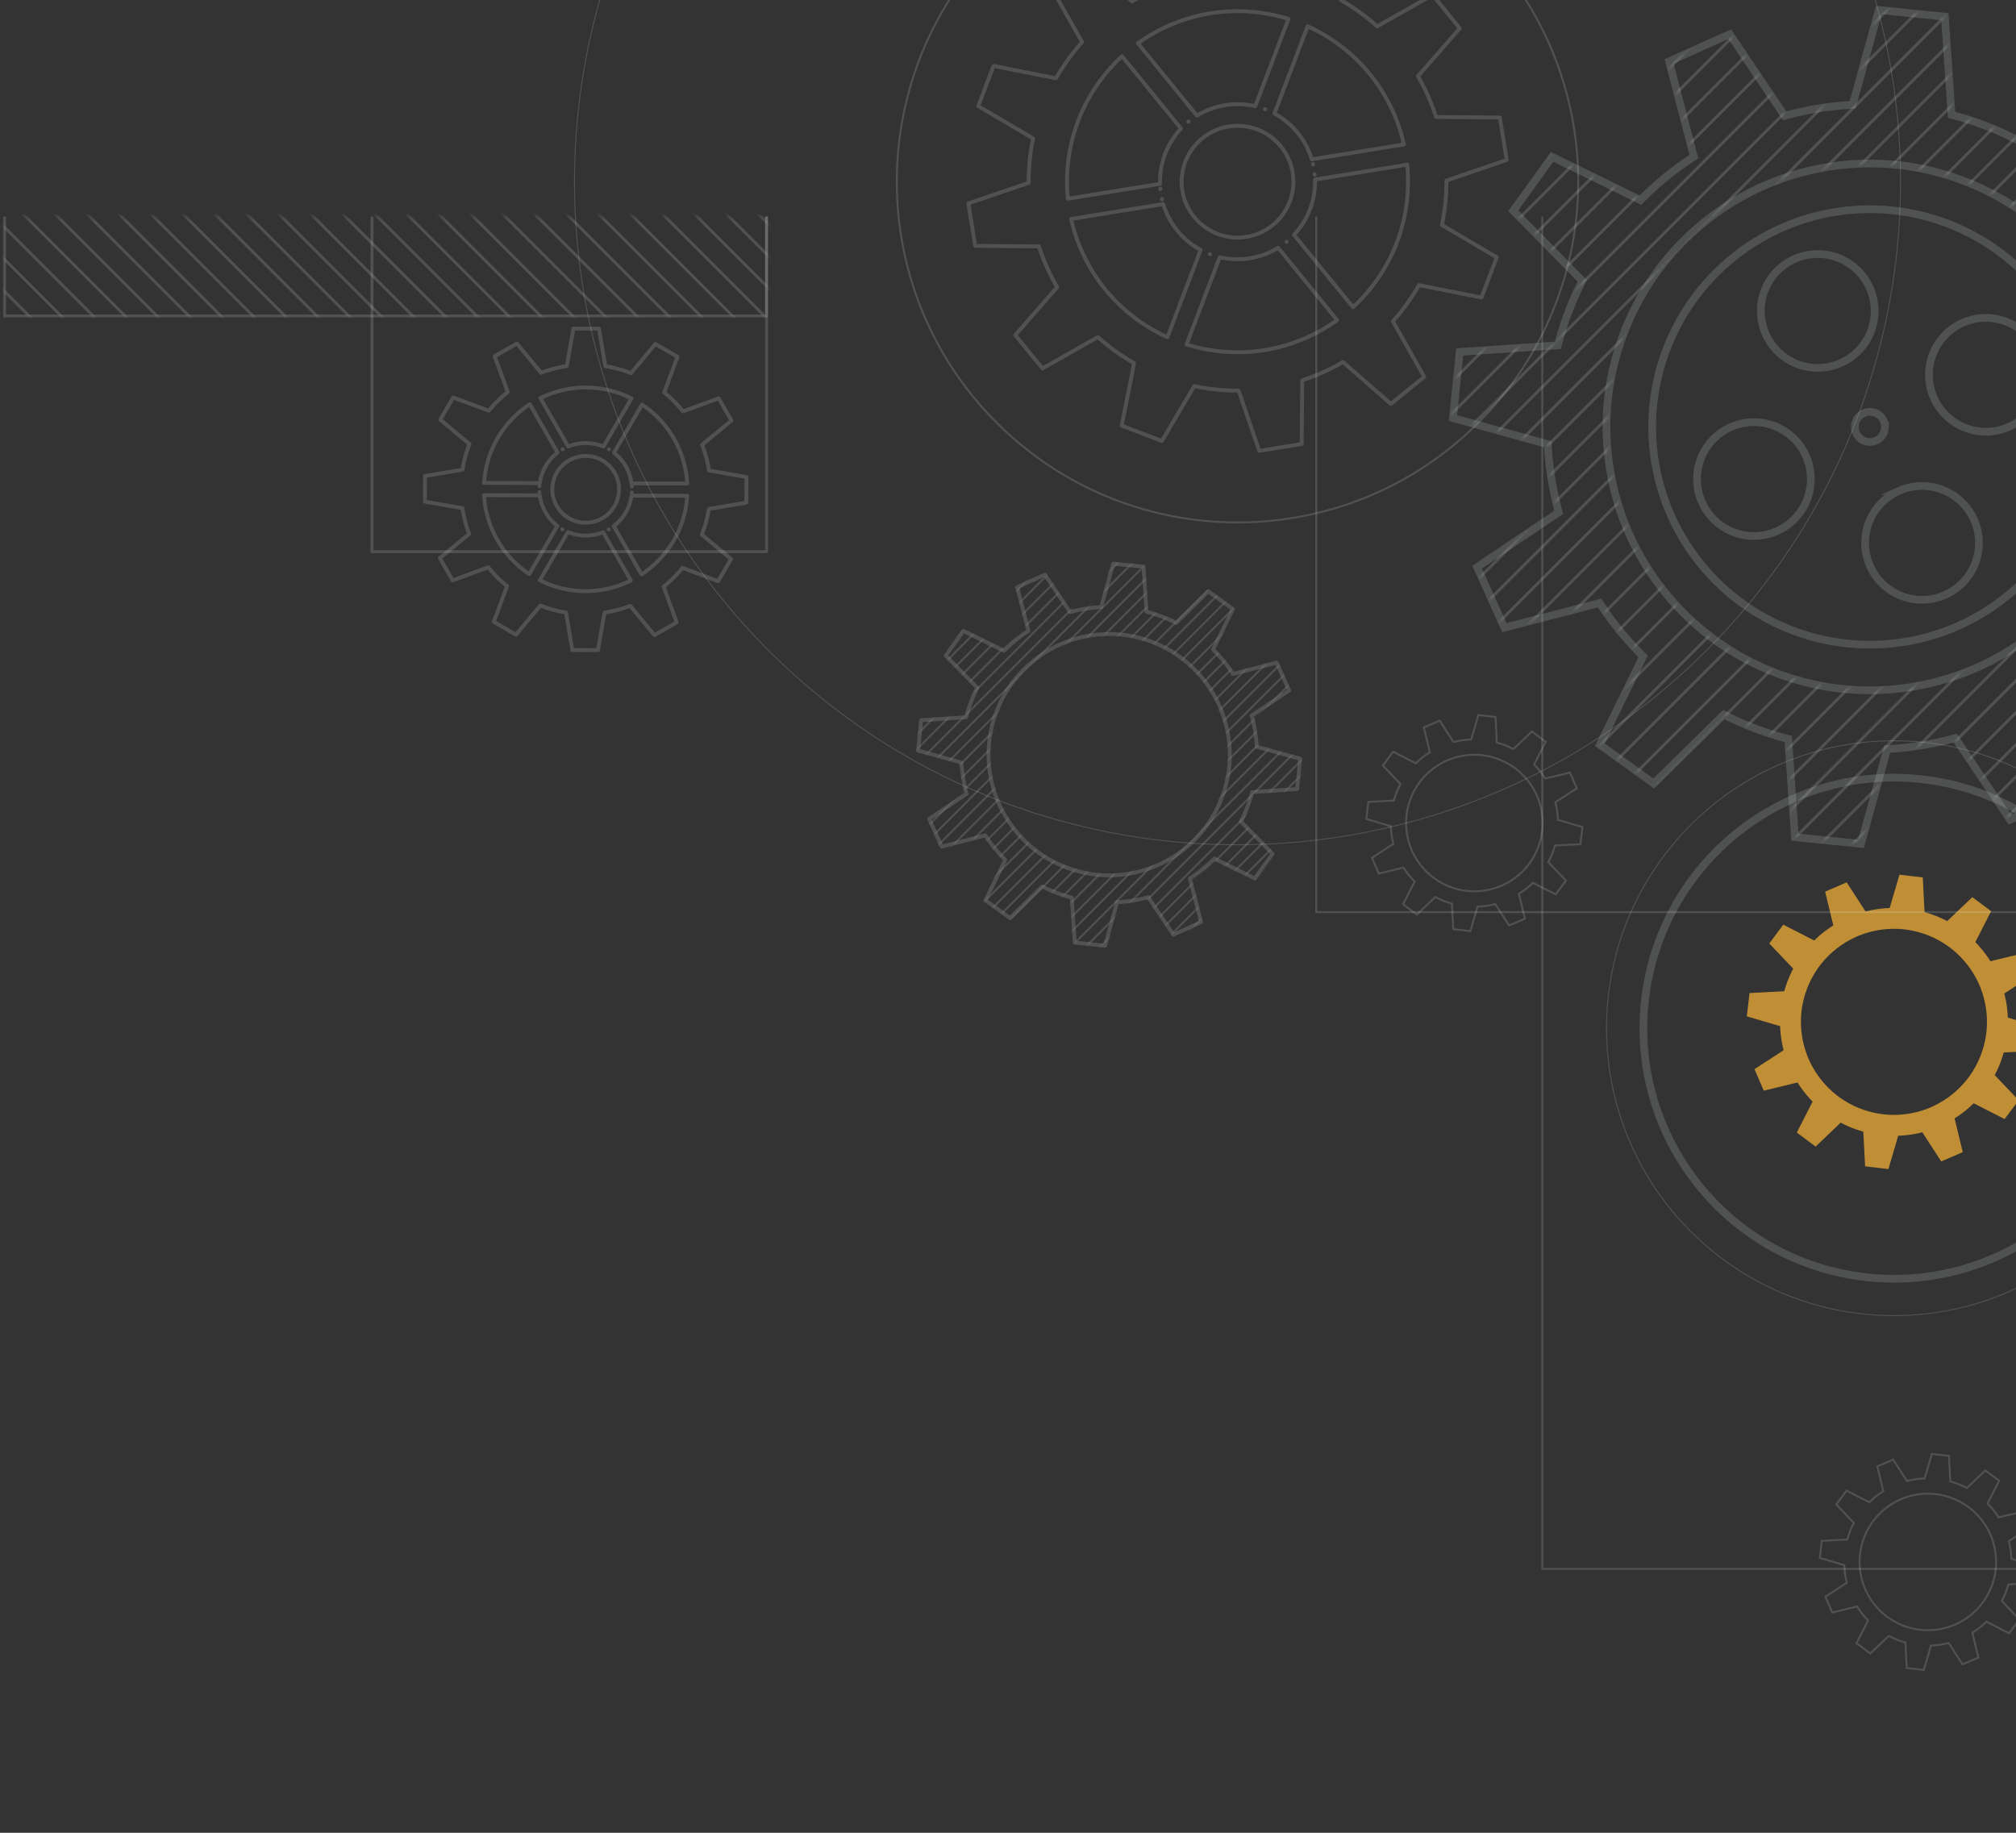 <svg width="440" height="400" viewBox="0 0 440 400" fill="none" xmlns="http://www.w3.org/2000/svg">
<rect x="0" y="0" width="440" height="400" fill="#333333" stroke="none"/>
<path d="M303.647 181.694C303.661 181.812 303.675 181.931 303.691 182.05C303.7 182.12 303.711 182.189 303.721 182.259C303.731 182.329 303.741 182.399 303.752 182.468C303.77 182.586 303.791 182.704 303.811 182.822L303.822 182.884C303.828 182.916 303.833 182.949 303.839 182.985C303.894 183.279 303.956 183.571 304.025 183.861C304.05 183.967 304.077 184.073 304.105 184.179L299.437 187.206L300.922 190.657L306.329 189.348C306.563 189.719 306.81 190.082 307.071 190.438L307.109 190.49C307.181 190.59 307.252 190.682 307.326 190.777C307.368 190.832 307.412 190.887 307.456 190.942C307.5 190.997 307.543 191.053 307.587 191.108C307.663 191.202 307.74 191.294 307.817 191.386L307.857 191.433C308.142 191.771 308.439 192.096 308.746 192.409L306.217 197.364L309.229 199.61L313.257 195.772C313.645 195.978 314.041 196.169 314.445 196.347L314.503 196.371C314.613 196.419 314.723 196.472 314.834 196.513L315.034 196.591L315.234 196.669C315.346 196.712 315.459 196.753 315.571 196.794L315.631 196.815C316.047 196.965 316.466 197.098 316.888 197.216L317.176 202.772L320.907 203.211L322.477 197.874C322.916 197.858 323.355 197.824 323.794 197.774L323.855 197.767L324.143 197.733L324.213 197.723L324.423 197.693L324.631 197.662C324.749 197.643 324.867 197.623 324.985 197.602L325.035 197.593H325.048C325.482 197.513 325.912 197.419 326.337 197.311L329.363 201.978L332.815 200.493L331.506 195.086C331.598 195.028 331.691 194.97 331.782 194.91C332.031 194.746 332.277 194.577 332.519 194.402L332.597 194.343L332.607 194.337L332.647 194.306C332.744 194.235 332.84 194.163 332.935 194.09L333.1 193.96C333.155 193.916 333.211 193.873 333.266 193.828L333.321 193.784C333.396 193.723 333.47 193.661 333.543 193.599L333.592 193.559C333.929 193.273 334.254 192.976 334.567 192.67L339.522 195.198L341.768 192.186L337.931 188.158C338.136 187.77 338.328 187.374 338.505 186.97L338.531 186.91C338.578 186.801 338.625 186.692 338.67 186.581C338.698 186.516 338.723 186.449 338.75 186.381L338.826 186.181C338.87 186.069 338.912 185.955 338.953 185.841L338.974 185.785C339.123 185.369 339.256 184.949 339.374 184.527L344.93 184.239L345.369 180.507L340.032 178.938C340.016 178.5 339.983 178.061 339.932 177.621L339.924 177.56C339.911 177.441 339.897 177.322 339.881 177.203L339.851 176.993C339.84 176.923 339.831 176.854 339.82 176.785C339.801 176.666 339.781 176.548 339.76 176.43L339.749 176.368C339.67 175.933 339.576 175.503 339.467 175.079L344.134 172.052L342.649 168.601L337.242 169.91C337.009 169.539 336.762 169.174 336.5 168.819L336.462 168.768C336.391 168.668 336.319 168.576 336.246 168.481C336.203 168.425 336.159 168.37 336.116 168.315L335.984 168.149C335.909 168.056 335.832 167.964 335.755 167.872L335.715 167.824C335.429 167.487 335.133 167.162 334.826 166.848L337.354 161.893L334.342 159.647L330.314 163.484C329.927 163.279 329.531 163.088 329.126 162.91L329.07 162.886C328.959 162.838 328.848 162.786 328.736 162.745C328.672 162.718 328.607 162.693 328.542 162.667C328.477 162.641 328.411 162.614 328.342 162.589C328.23 162.546 328.118 162.504 328.006 162.464L327.945 162.441C327.53 162.292 327.11 162.159 326.688 162.041L326.4 156.486L322.669 156.047L321.099 161.383C320.661 161.399 320.222 161.433 319.783 161.483L319.72 161.49C319.62 161.501 319.529 161.511 319.433 161.524L319.364 161.534C319.293 161.543 319.224 161.554 319.153 161.564L318.946 161.595C318.827 161.613 318.709 161.634 318.591 161.655L318.541 161.663H318.529C318.094 161.742 317.665 161.836 317.24 161.946L314.213 157.278L310.762 158.763L312.071 164.17C311.699 164.404 311.335 164.651 310.979 164.913L310.969 164.92L310.931 164.949C310.831 165.021 310.737 165.093 310.641 165.167C310.586 165.209 310.532 165.252 310.478 165.295C310.424 165.338 310.365 165.384 310.31 165.429L310.255 165.472L310.034 165.656L309.984 165.698C309.647 165.982 309.322 166.279 309.009 166.587L304.054 164.058L301.808 167.07L305.645 171.098C305.44 171.486 305.248 171.882 305.071 172.286L305.046 172.344C304.999 172.454 304.946 172.565 304.906 172.676L304.897 172.696L304.889 172.714C304.868 172.766 304.848 172.814 304.827 172.871C304.806 172.928 304.775 173.002 304.75 173.071C304.707 173.184 304.665 173.296 304.624 173.409L304.602 173.468C304.453 173.884 304.32 174.303 304.202 174.725L298.647 175.013L298.208 178.744L303.544 180.313C303.561 180.751 303.595 181.19 303.644 181.63L303.647 181.694ZM315.617 166.06C315.712 166.017 315.808 165.977 315.904 165.936C316 165.895 316.078 165.86 316.167 165.824L316.235 165.796C318.43 164.92 320.8 164.575 323.154 164.788L323.227 164.795C323.327 164.805 323.435 164.819 323.539 164.831C323.643 164.843 323.728 164.852 323.821 164.865L323.894 164.875C326.234 165.214 328.461 166.1 330.394 167.462L330.453 167.504C330.538 167.565 330.621 167.628 330.704 167.691C330.787 167.754 330.858 167.803 330.933 167.862L330.991 167.907C332.847 169.37 334.331 171.251 335.324 173.396L335.354 173.462C335.398 173.562 335.438 173.656 335.48 173.753C335.522 173.85 335.555 173.925 335.591 174.012L335.618 174.079C336.494 176.275 336.84 178.647 336.626 181.002L336.62 181.07C336.609 181.17 336.596 181.279 336.583 181.384C336.57 181.489 336.562 181.574 336.549 181.669L336.54 181.736C336.201 184.076 335.314 186.303 333.951 188.236L333.91 188.294C333.854 188.371 333.796 188.446 333.739 188.522C333.682 188.598 333.615 188.691 333.551 188.774L333.507 188.831C332.044 190.687 330.163 192.172 328.017 193.165L327.952 193.194C327.863 193.234 327.773 193.272 327.683 193.31C327.593 193.348 327.495 193.393 327.4 193.432L327.335 193.458C325.14 194.334 322.768 194.679 320.414 194.466L320.342 194.46C320.242 194.45 320.142 194.437 320.048 194.425C319.954 194.413 319.848 194.403 319.748 194.389L319.677 194.379C317.337 194.04 315.11 193.153 313.177 191.791L313.119 191.75C313.039 191.693 312.962 191.634 312.884 191.575C312.806 191.516 312.719 191.454 312.638 191.391L312.581 191.347C310.725 189.883 309.241 188.002 308.248 185.856L308.218 185.792C308.179 185.705 308.143 185.618 308.105 185.531C308.067 185.444 308.02 185.338 307.981 185.24L307.954 185.174C307.079 182.979 306.733 180.609 306.946 178.256L306.953 178.179C306.963 178.085 306.975 177.99 306.986 177.895C306.997 177.8 307.009 177.69 307.023 177.588L307.034 177.513C307.373 175.174 308.259 172.949 309.62 171.019L309.662 170.96C309.724 170.873 309.788 170.79 309.851 170.705C309.914 170.62 309.962 170.554 310.02 170.479L310.065 170.422C311.528 168.565 313.409 167.081 315.554 166.089L315.617 166.06Z" stroke="#F7FFFF" stroke-opacity="0.15" stroke-width="0.42" stroke-miterlimit="10"/>
<path d="M402.62 342.959C402.634 343.078 402.648 343.197 402.664 343.315C402.673 343.386 402.684 343.456 402.694 343.526C402.704 343.596 402.714 343.664 402.725 343.733C402.743 343.852 402.763 343.97 402.784 344.088L402.795 344.15C402.801 344.182 402.806 344.214 402.812 344.25C402.866 344.544 402.928 344.836 402.998 345.126C403.023 345.232 403.05 345.338 403.077 345.443L398.41 348.47L399.895 351.921L405.302 350.613C405.534 350.985 405.782 351.348 406.044 351.704L406.082 351.754C406.153 351.854 406.225 351.946 406.299 352.041C406.341 352.097 406.385 352.152 406.428 352.207L406.56 352.373C406.636 352.467 406.713 352.559 406.79 352.651L406.829 352.698C407.115 353.036 407.411 353.361 407.719 353.674L405.19 358.629L408.202 360.875L412.23 357.038C412.617 357.244 413.013 357.435 413.418 357.612L413.476 357.637C413.586 357.684 413.696 357.737 413.807 357.777L414.007 357.856L414.207 357.933C414.319 357.977 414.432 358.018 414.544 358.059L414.604 358.081C415.019 358.23 415.439 358.363 415.861 358.481L416.149 364.036L419.88 364.476L421.45 359.139C421.888 359.123 422.327 359.089 422.767 359.039L422.828 359.032C422.928 359.021 423.02 359.011 423.116 358.998L423.185 358.988C423.256 358.979 423.326 358.968 423.396 358.958L423.604 358.928C423.722 358.91 423.84 358.89 423.958 358.868L424.008 358.859H424.02C424.455 358.78 424.884 358.686 425.309 358.577L428.336 363.244L431.788 361.759L430.479 356.352C430.571 356.294 430.663 356.236 430.755 356.176C431.003 356.014 431.249 355.844 431.492 355.668L431.57 355.61L431.58 355.602L431.62 355.572C431.72 355.501 431.813 355.429 431.908 355.355C431.963 355.313 432.018 355.269 432.073 355.226L432.239 355.094L432.294 355.05C432.369 354.989 432.442 354.927 432.516 354.865L432.565 354.824C432.901 354.539 433.226 354.243 433.54 353.935L438.495 356.464L440.737 353.448L436.9 349.42C437.105 349.034 437.296 348.638 437.474 348.232L437.5 348.172C437.547 348.063 437.594 347.953 437.639 347.843L437.719 347.643C437.744 347.579 437.77 347.514 437.795 347.449C437.839 347.336 437.881 347.223 437.922 347.11L437.943 347.053C438.091 346.637 438.225 346.218 438.343 345.795L443.899 345.507L444.338 341.776L439.001 340.206C438.983 339.768 438.95 339.329 438.901 338.889L438.893 338.828C438.88 338.709 438.865 338.59 438.849 338.471C438.839 338.4 438.829 338.33 438.819 338.261C438.809 338.191 438.8 338.122 438.789 338.052C438.769 337.934 438.749 337.816 438.729 337.698L438.718 337.636C438.639 337.202 438.545 336.772 438.436 336.347L443.103 333.32L441.618 329.868L436.211 331.177C435.977 330.806 435.73 330.442 435.469 330.086L435.431 330.035C435.36 329.935 435.288 329.843 435.215 329.748L435.085 329.583L434.953 329.417C434.877 329.324 434.801 329.231 434.724 329.14L434.684 329.092C434.398 328.754 434.101 328.429 433.795 328.116L436.323 323.161L433.311 320.915L429.283 324.752C428.896 324.552 428.499 324.352 428.095 324.178L428.039 324.154C427.928 324.106 427.817 324.054 427.705 324.012L427.511 323.934L427.311 323.856C427.199 323.813 427.087 323.772 426.975 323.731L426.914 323.709C426.498 323.561 426.079 323.427 425.657 323.309L425.369 317.753L421.638 317.314L420.068 322.651C419.63 322.668 419.191 322.701 418.752 322.751L418.689 322.759C418.594 322.77 418.498 322.78 418.402 322.793L418.333 322.803C418.262 322.812 418.192 322.822 418.122 322.833L417.915 322.863C417.796 322.882 417.678 322.902 417.56 322.923L417.51 322.932H417.498C417.063 323.012 416.633 323.106 416.209 323.214L413.182 318.547L409.737 320.033L411.037 325.441C410.665 325.675 410.302 325.922 409.946 326.184L409.936 326.19L409.898 326.22C409.798 326.291 409.704 326.364 409.608 326.438C409.553 326.48 409.499 326.523 409.445 326.566C409.391 326.609 409.332 326.654 409.276 326.7L409.222 326.743C409.148 326.803 409.075 326.865 409.001 326.927L408.951 326.969C408.613 327.255 408.288 327.551 407.976 327.857L403.021 325.329L400.775 328.341L404.612 332.369C404.407 332.756 404.212 333.153 404.038 333.557L404.013 333.615C403.966 333.725 403.913 333.835 403.873 333.946L403.864 333.966L403.856 333.985C403.835 334.037 403.815 334.09 403.794 334.142C403.773 334.194 403.742 334.273 403.717 334.342C403.673 334.454 403.632 334.567 403.591 334.679L403.569 334.739C403.42 335.154 403.287 335.574 403.169 335.996L397.614 336.284L397.174 340.015L402.511 341.585C402.527 342.023 402.561 342.462 402.611 342.901L402.62 342.959ZM414.59 327.326C414.685 327.283 414.781 327.243 414.876 327.202C414.971 327.161 415.051 327.125 415.14 327.089L415.208 327.062C417.403 326.187 419.773 325.842 422.127 326.054L422.2 326.061C422.3 326.071 422.408 326.085 422.512 326.097C422.616 326.109 422.7 326.118 422.794 326.131L422.867 326.141C425.207 326.48 427.434 327.366 429.367 328.728L429.426 328.77C429.511 328.831 429.593 328.894 429.677 328.956C429.761 329.018 429.83 329.069 429.906 329.128L429.964 329.173C431.82 330.637 433.304 332.518 434.297 334.662L434.327 334.727C434.37 334.827 434.411 334.922 434.453 335.019C434.495 335.116 434.528 335.191 434.564 335.277L434.591 335.345C435.467 337.542 435.812 339.914 435.599 342.268L435.593 342.335C435.582 342.441 435.569 342.545 435.556 342.65C435.543 342.755 435.535 342.84 435.522 342.935L435.513 343.002C435.173 345.343 434.286 347.57 432.924 349.502L432.883 349.559C432.827 349.637 432.769 349.712 432.712 349.789C432.655 349.866 432.588 349.958 432.524 350.041L432.48 350.096C431.016 351.954 429.135 353.439 426.989 354.43L426.925 354.46C426.836 354.5 426.746 354.538 426.656 354.576C426.566 354.614 426.468 354.659 426.373 354.698L426.308 354.724C424.112 355.6 421.74 355.945 419.386 355.732L419.315 355.725C419.215 355.715 419.115 355.703 419.021 355.691C418.927 355.679 418.821 355.669 418.721 355.655L418.65 355.645C416.31 355.307 414.083 354.42 412.15 353.057L412.092 353.016C412.012 352.959 411.935 352.9 411.857 352.841C411.779 352.782 411.692 352.72 411.611 352.657L411.554 352.613C409.698 351.15 408.213 349.268 407.221 347.122L407.191 347.058C407.152 346.971 407.115 346.883 407.078 346.796C407.041 346.709 406.993 346.604 406.953 346.506L406.927 346.44C406.051 344.245 405.706 341.875 405.919 339.521L405.926 339.445C405.935 339.345 405.948 339.256 405.959 339.161C405.97 339.066 405.982 338.961 405.996 338.854L406.007 338.778C406.346 336.441 407.232 334.216 408.593 332.285L408.635 332.225C408.696 332.139 408.761 332.055 408.824 331.971C408.887 331.887 408.935 331.819 408.993 331.745L409.038 331.688C410.501 329.832 412.382 328.347 414.527 327.354L414.59 327.326Z" stroke="#F7FFFF" stroke-opacity="0.15" stroke-width="0.42" stroke-miterlimit="10"/>
<path d="M438.072 220.207C438.054 220.045 438.035 219.883 438.013 219.721C438 219.621 437.986 219.53 437.972 219.435C437.958 219.34 437.945 219.246 437.93 219.152C437.905 218.99 437.877 218.829 437.848 218.668C437.843 218.64 437.839 218.612 437.834 218.583C437.829 218.554 437.819 218.496 437.811 218.453C437.736 218.053 437.652 217.656 437.558 217.26C437.523 217.115 437.486 216.971 437.449 216.827L443.809 212.702L441.785 208.002L434.417 209.786C434.1 209.28 433.763 208.785 433.406 208.299L433.354 208.23C433.254 208.099 433.16 207.968 433.06 207.839L432.883 207.613C432.823 207.538 432.764 207.462 432.703 207.387C432.603 207.259 432.496 207.134 432.39 207.009L432.336 206.944C431.947 206.484 431.544 206.041 431.125 205.615L434.57 198.862L430.47 195.801L424.981 201.03C424.453 200.752 423.913 200.491 423.362 200.248L423.283 200.214C423.133 200.149 422.983 200.085 422.831 200.022L422.565 199.915C422.476 199.88 422.387 199.844 422.297 199.815C422.145 199.756 421.991 199.699 421.838 199.644L421.757 199.614C421.191 199.414 420.62 199.233 420.044 199.069L419.652 191.498L414.567 190.898L412.427 198.17C411.827 198.193 411.229 198.237 410.634 198.303L410.55 198.313C410.419 198.328 410.288 198.342 410.158 198.359L410.063 198.372C409.963 198.385 409.872 198.4 409.777 198.414L409.493 198.455C409.332 198.481 409.171 198.508 409.01 198.537L408.942 198.548H408.925C408.333 198.656 407.748 198.784 407.169 198.932L403.044 192.572L398.344 194.596L400.127 201.964C400.002 202.043 399.876 202.122 399.751 202.204C399.412 202.426 399.079 202.657 398.751 202.896L398.645 202.975L398.631 202.985L398.576 203.027C398.443 203.125 398.312 203.223 398.184 203.322L397.959 203.499L397.732 203.679L397.657 203.738C397.557 203.821 397.457 203.906 397.357 203.99L397.291 204.045C396.832 204.434 396.389 204.838 395.962 205.257L389.21 201.811L386.149 205.911L391.378 211.4C391.099 211.928 390.839 212.468 390.596 213.019L390.561 213.101C390.494 213.251 390.431 213.4 390.37 213.549C390.333 213.639 390.298 213.729 390.262 213.819C390.226 213.909 390.192 213.995 390.162 214.083C390.102 214.237 390.045 214.391 389.989 214.546C389.98 214.572 389.97 214.598 389.961 214.624C389.757 215.19 389.575 215.762 389.415 216.338L381.845 216.73L381.245 221.815L388.518 223.954C388.54 224.554 388.584 225.152 388.65 225.748L388.66 225.832C388.679 225.994 388.698 226.156 388.72 226.318C388.733 226.418 388.747 226.509 388.761 226.605C388.775 226.701 388.788 226.794 388.803 226.888C388.828 227.05 388.856 227.211 388.885 227.371C388.89 227.4 388.894 227.428 388.899 227.456C389.007 228.05 389.135 228.635 389.284 229.213L382.924 233.338L384.948 238.038L392.316 236.254C392.633 236.76 392.97 237.256 393.327 237.741L393.379 237.81C393.479 237.941 393.573 238.072 393.673 238.201L393.85 238.426C393.91 238.502 393.969 238.578 394.03 238.653C394.133 238.78 394.237 238.906 394.342 239.031L394.397 239.096C394.786 239.556 395.19 239.999 395.608 240.425L392.163 247.178L396.263 250.238L401.737 245.015C402.265 245.294 402.805 245.555 403.357 245.797L403.433 245.83C403.584 245.895 403.733 245.96 403.887 246.023L404.152 246.129L404.421 246.235C404.573 246.294 404.721 246.35 404.879 246.406L404.961 246.436C405.528 246.636 406.099 246.818 406.674 246.981L407.066 254.552L412.151 255.152L414.291 247.879C414.891 247.857 415.489 247.813 416.084 247.747L416.169 247.737C416.3 247.722 416.43 247.708 416.56 247.691L416.66 247.677L416.947 247.636L417.23 247.594C417.391 247.569 417.552 247.541 417.713 247.513L417.781 247.501H417.798C418.39 247.395 418.975 247.267 419.554 247.117L423.679 253.477L428.379 251.453L426.596 244.085C427.102 243.767 427.598 243.43 428.083 243.073L428.096 243.064L428.149 243.024C428.281 242.924 428.413 242.824 428.543 242.724C428.618 242.666 428.691 242.607 428.765 242.549L428.995 242.367L429.07 242.308C429.17 242.225 429.27 242.141 429.37 242.057L429.438 242C429.898 241.611 430.341 241.207 430.767 240.789L437.519 244.235L440.58 240.13L435.351 234.641C435.631 234.113 435.892 233.574 436.133 233.022C436.145 232.996 436.156 232.969 436.167 232.943C436.232 232.793 436.297 232.643 436.359 232.492L436.371 232.464L436.381 232.439C436.41 232.368 436.437 232.296 436.466 232.225L436.572 231.958C436.63 231.806 436.687 231.652 436.743 231.498L436.772 231.418C436.976 230.851 437.158 230.28 437.318 229.704L444.888 229.312L445.488 224.227L438.215 222.088C438.193 221.488 438.149 220.891 438.083 220.295C438.079 220.264 438.076 220.235 438.072 220.207ZM421.761 241.507C421.632 241.565 421.501 241.62 421.371 241.675C421.241 241.73 421.133 241.775 421.012 241.829L420.919 241.867C417.928 243.06 414.697 243.531 411.49 243.24L411.39 243.231C411.248 243.217 411.106 243.199 410.964 243.181C410.822 243.163 410.708 243.153 410.58 243.136L410.48 243.122C407.293 242.66 404.26 241.452 401.627 239.597L401.546 239.539C401.43 239.456 401.318 239.37 401.205 239.285C401.092 239.2 400.995 239.131 400.892 239.052L400.813 238.99C398.286 236.996 396.264 234.434 394.913 231.511L394.872 231.421C394.812 231.289 394.757 231.156 394.7 231.021C394.643 230.886 394.6 230.787 394.549 230.668L394.512 230.576C393.319 227.584 392.848 224.352 393.138 221.143L393.147 221.051C393.161 220.907 393.18 220.765 393.197 220.622C393.214 220.479 393.225 220.363 393.243 220.234L393.256 220.143C393.718 216.953 394.927 213.917 396.784 211.282L396.839 211.204C396.915 211.098 396.994 210.995 397.072 210.891C397.15 210.787 397.241 210.661 397.329 210.547L397.388 210.472C399.383 207.942 401.946 205.919 404.87 204.566L404.958 204.526C405.079 204.471 405.202 204.42 405.324 204.368C405.446 204.316 405.581 204.255 405.71 204.202L405.799 204.166C408.791 202.973 412.023 202.503 415.231 202.793L415.331 202.802C415.465 202.815 415.598 202.832 415.731 202.848C415.864 202.864 416.006 202.879 416.143 202.897L416.243 202.911C419.429 203.376 422.46 204.585 425.09 206.441L425.169 206.497C425.278 206.574 425.383 206.655 425.49 206.735C425.597 206.815 425.715 206.9 425.825 206.986L425.902 207.046C428.432 209.041 430.455 211.605 431.807 214.528L431.848 214.616C431.901 214.734 431.948 214.853 432.002 214.972C432.056 215.091 432.117 215.235 432.171 215.372C432.184 215.402 432.195 215.432 432.207 215.462C433.4 218.453 433.871 221.683 433.581 224.89L433.571 224.99C433.559 225.12 433.542 225.248 433.526 225.378C433.51 225.508 433.495 225.657 433.476 225.796L433.462 225.896C432.999 229.082 431.791 232.114 429.937 234.745L429.88 234.826C429.796 234.943 429.709 235.057 429.622 235.173C429.535 235.289 429.471 235.379 429.392 235.48C429.372 235.506 429.351 235.532 429.331 235.559C427.336 238.087 424.774 240.108 421.851 241.459L421.761 241.507Z" fill="#FFB635" fill-opacity="0.69"/>
<path d="M122.817 98.019L122.774 98.043M122.761 115.541L122.718 115.516M132.826 115.569L132.869 115.544M132.882 98.047L132.924 98.073M137.906 106.181L137.9 106.104M154.343 100.659C154.303 100.485 154.262 100.312 154.218 100.139C154.192 100.039 154.165 99.939 154.138 99.832C154.111 99.725 154.085 99.632 154.057 99.531C154.009 99.358 153.96 99.186 153.908 99.016C153.899 98.986 153.891 98.956 153.881 98.925C153.868 98.879 153.855 98.832 153.841 98.787C153.661 98.204 153.461 97.629 153.241 97.064L159.641 91.787L156.854 86.925L149.065 89.781C148.657 89.272 148.229 88.775 147.781 88.291L147.715 88.222C147.594 88.091 147.471 87.962 147.347 87.834C147.274 87.758 147.199 87.684 147.126 87.611C147.053 87.537 146.978 87.46 146.903 87.386C146.775 87.26 146.645 87.138 146.515 87.014L146.448 86.951C145.968 86.499 145.474 86.068 144.966 85.656L147.872 77.885L143.037 75.067L137.719 81.434C137.363 81.294 137.002 81.161 136.636 81.034C136.38 80.947 136.121 80.865 135.862 80.784L135.769 80.757C135.599 80.704 135.429 80.656 135.257 80.605L134.957 80.522C134.857 80.495 134.757 80.466 134.657 80.441C134.483 80.394 134.308 80.353 134.133 80.311L134.045 80.29C133.403 80.139 132.759 80.012 132.113 79.909L130.737 71.728L125.137 71.712L123.716 79.885C123.07 79.983 122.426 80.106 121.783 80.252L121.692 80.273C121.552 80.305 121.412 80.338 121.272 80.374L121.172 80.4C121.072 80.425 120.972 80.454 120.866 80.481L120.566 80.561C120.394 80.609 120.222 80.662 120.051 80.71L119.978 80.731H119.961C119.33 80.921 118.709 81.134 118.099 81.368L112.822 74.969L107.96 77.754L110.817 85.543C110.307 85.953 109.81 86.381 109.326 86.829L109.313 86.841L109.257 86.894C109.127 87.016 108.997 87.138 108.869 87.263C108.794 87.335 108.72 87.409 108.646 87.483C108.572 87.555 108.496 87.632 108.422 87.707C108.397 87.731 108.372 87.755 108.348 87.781C108.248 87.88 108.148 87.989 108.048 88.094C108.026 88.115 108.005 88.138 107.984 88.16C107.533 88.641 107.1 89.135 106.684 89.644L98.909 86.742L96.092 91.585L102.461 96.903C102.223 97.512 102.007 98.131 101.812 98.76L101.785 98.85C101.733 99.021 101.683 99.192 101.633 99.365C101.604 99.465 101.577 99.564 101.549 99.671C101.528 99.751 101.504 99.831 101.483 99.912L101.476 99.941L101.468 99.972C101.423 100.146 101.381 100.32 101.339 100.494C101.332 100.524 101.324 100.555 101.317 100.585C101.167 101.227 101.041 101.87 100.938 102.516L92.755 103.885L92.737 109.485L100.911 110.905C101.01 111.551 101.132 112.195 101.278 112.838C101.285 112.87 101.293 112.9 101.3 112.932C101.34 113.105 101.381 113.278 101.425 113.451C101.451 113.551 101.479 113.657 101.506 113.76C101.533 113.863 101.559 113.96 101.586 114.06C101.634 114.233 101.686 114.406 101.736 114.578C101.745 114.607 101.753 114.636 101.762 114.665C101.952 115.296 102.165 115.917 102.399 116.528L95.999 121.805L98.785 126.666L106.574 123.81C106.983 124.32 107.411 124.817 107.859 125.301L107.921 125.366C108.044 125.498 108.167 125.629 108.293 125.758C108.365 125.832 108.438 125.905 108.511 125.978C108.584 126.051 108.661 126.13 108.737 126.205C108.864 126.33 108.992 126.452 109.121 126.574L109.192 126.642C109.672 127.092 110.166 127.523 110.674 127.935L107.768 135.706L112.612 138.523L117.929 132.155C118.539 132.393 119.158 132.609 119.787 132.804L119.875 132.83C120.046 132.882 120.218 132.93 120.392 132.983L120.692 133.065L120.998 133.148C121.171 133.192 121.344 133.234 121.516 133.276L121.611 133.299C122.253 133.449 122.896 133.575 123.541 133.678L124.91 141.861L130.51 141.879L131.931 133.704C132.577 133.606 133.222 133.483 133.864 133.337L133.956 133.316C134.096 133.283 134.236 133.252 134.375 133.216L134.475 133.189C134.575 133.164 134.675 133.136 134.781 133.109L135.081 133.028C135.253 132.98 135.425 132.93 135.596 132.879C135.62 132.872 135.645 132.866 135.669 132.858H135.687C136.317 132.668 136.938 132.455 137.549 132.221L142.825 138.621L147.687 135.835L144.837 128.042C145.348 127.633 145.845 127.204 146.329 126.756L146.342 126.745C146.359 126.728 146.376 126.711 146.394 126.695C146.528 126.571 146.658 126.447 146.786 126.322C146.86 126.251 146.933 126.177 147.006 126.105C147.079 126.033 147.158 125.955 147.233 125.878C147.257 125.853 147.282 125.829 147.307 125.805C147.407 125.705 147.507 125.598 147.602 125.495L147.669 125.424C148.12 124.944 148.551 124.45 148.963 123.942L156.737 126.852L159.554 122.008L153.185 116.691C153.423 116.081 153.64 115.462 153.834 114.832L153.861 114.745C153.913 114.573 153.964 114.4 154.013 114.228C154.042 114.128 154.069 114.028 154.096 113.928C154.123 113.828 154.152 113.728 154.178 113.622C154.223 113.45 154.265 113.278 154.306 113.105C154.314 113.073 154.322 113.042 154.329 113.005C154.34 112.958 154.353 112.911 154.363 112.865C154.499 112.265 154.613 111.673 154.709 111.075L162.891 109.706L162.909 104.106L154.735 102.686C154.637 102.039 154.515 101.394 154.368 100.752C154.358 100.721 154.35 100.69 154.343 100.659ZM127.343 84.575H127.449C127.594 84.575 127.739 84.575 127.883 84.575C128.027 84.575 128.19 84.575 128.344 84.575C128.38 84.575 128.415 84.575 128.451 84.575C131.711 84.673 134.91 85.482 137.824 86.945L131.708 97.462C129.242 96.437 126.47 96.43 123.998 97.442L117.949 86.886C120.873 85.442 124.077 84.653 127.337 84.575H127.343ZM127.803 114.082C126.362 114.077 124.955 113.646 123.759 112.841C122.563 112.037 121.633 110.896 121.085 109.563C120.538 108.23 120.398 106.765 120.684 105.352C120.969 103.94 121.667 102.644 122.689 101.628C123.711 100.612 125.012 99.922 126.426 99.645C127.84 99.368 129.305 99.517 130.635 100.073C131.964 100.629 133.099 101.566 133.896 102.767C134.693 103.967 135.116 105.377 135.111 106.819C135.103 108.751 134.329 110.601 132.958 111.963C131.587 113.324 129.732 114.086 127.799 114.082H127.803ZM108.337 96.102L108.387 96.01C108.457 95.885 108.53 95.763 108.601 95.641C108.672 95.517 108.757 95.37 108.838 95.236L108.893 95.145C110.609 92.372 112.91 90.006 115.634 88.213L121.684 98.77C119.564 100.391 118.171 102.785 117.811 105.43L105.642 105.392C105.853 102.136 106.773 98.965 108.337 96.102ZM117.748 106.044C117.748 106.069 117.748 106.095 117.742 106.12L117.748 106.044ZM115.516 125.301C112.804 123.491 110.519 121.111 108.821 118.327L108.764 118.234C108.685 118.101 108.609 117.965 108.532 117.834C108.455 117.703 108.389 117.589 108.32 117.464C108.303 117.432 108.286 117.399 108.268 117.364C106.725 114.492 105.826 111.318 105.635 108.064L117.803 108.102C118.148 110.748 119.526 113.149 121.637 114.782L115.516 125.301ZM117.737 107.408C117.737 107.434 117.737 107.459 117.742 107.484L117.737 107.408ZM137.693 126.705C134.77 128.149 131.566 128.938 128.306 129.017H128.198C128.042 129.017 127.885 129.017 127.729 129.017C127.573 129.017 127.446 129.017 127.305 129.017H127.197C123.937 128.918 120.737 128.109 117.822 126.646L123.937 116.126C126.402 117.151 129.172 117.159 131.643 116.15L137.693 126.705ZM147.309 117.479L147.256 117.579C147.179 117.717 147.099 117.853 147.019 117.988C146.939 118.123 146.88 118.232 146.807 118.351L146.75 118.444C145.035 121.218 142.735 123.584 140.01 125.377L133.959 114.82C136.081 113.2 137.475 110.806 137.837 108.162L150.005 108.2C149.793 111.454 148.873 114.623 147.309 117.485V117.479ZM137.902 107.469L137.896 107.546C137.897 107.523 137.9 107.497 137.902 107.472V107.469ZM147.325 96.132L147.375 96.225C148.919 99.096 149.817 102.27 150.008 105.525L137.837 105.493C137.494 102.846 136.117 100.442 134.006 98.808L140.124 88.29C142.839 90.1 145.125 92.48 146.824 95.266L146.879 95.356C146.953 95.48 147.022 95.605 147.093 95.728C147.164 95.853 147.25 95.999 147.325 96.135V96.132Z" stroke="#F7FFFF" stroke-opacity="0.15" stroke-width="0.84" stroke-linecap="round" stroke-linejoin="round"/>
<path d="M259.431 26.514L259.367 26.566M253.593 43.414C253.602 43.456 253.613 43.496 253.623 43.538M264.111 55.487L264.033 55.458M280.753 52.803L280.817 52.752M276.074 23.826L276.151 23.855M312.254 22.293C312.14 22.017 312.025 21.741 311.905 21.466C311.834 21.305 311.761 21.143 311.689 20.982C311.617 20.82 311.546 20.663 311.473 20.503C311.347 20.232 311.217 19.962 311.087 19.692C311.063 19.645 311.041 19.598 311.018 19.55C310.982 19.479 310.949 19.404 310.918 19.331C310.462 18.417 309.977 17.522 309.464 16.646L318.608 6.183L312.679 -1.093L300.579 5.748C299.765 5.015 298.922 4.311 298.05 3.635L297.924 3.534C297.687 3.353 297.449 3.172 297.209 2.994C297.067 2.893 296.925 2.788 296.782 2.684C296.639 2.582 296.497 2.478 296.353 2.377C296.107 2.203 295.86 2.033 295.612 1.865C295.569 1.837 295.527 1.808 295.484 1.778C294.567 1.165 293.634 0.586 292.684 0.043L295.371 -13.591L286.599 -16.928L279.537 -4.952C278.907 -5.085 278.274 -5.208 277.637 -5.316C277.19 -5.391 276.737 -5.457 276.291 -5.516L276.129 -5.537C275.829 -5.577 275.539 -5.614 275.242 -5.647C275.067 -5.668 274.891 -5.684 274.716 -5.702C274.541 -5.721 274.368 -5.739 274.193 -5.755C273.893 -5.782 273.593 -5.804 273.293 -5.825L273.141 -5.838C272.04 -5.912 270.94 -5.945 269.841 -5.938L265.351 -19.088L256.085 -17.588L255.963 -3.688C254.921 -3.349 253.887 -2.971 252.863 -2.554C252.815 -2.535 252.763 -2.514 252.72 -2.494C252.497 -2.402 252.273 -2.312 252.051 -2.216L251.891 -2.146C251.729 -2.075 251.568 -2.002 251.407 -1.929C251.246 -1.857 251.087 -1.786 250.928 -1.712C250.656 -1.587 250.387 -1.458 250.118 -1.327L250.003 -1.272L249.975 -1.258C248.985 -0.773 248.018 -0.253 247.075 0.301L236.611 -8.842L229.335 -2.913L236.177 9.187C235.443 10.001 234.739 10.844 234.063 11.716L234.044 11.739L233.967 11.839C233.785 12.076 233.604 12.315 233.425 12.556C233.325 12.697 233.219 12.838 233.117 12.98C233.015 13.123 232.909 13.267 232.808 13.412C232.774 13.459 232.739 13.505 232.708 13.553C232.57 13.754 232.436 13.954 232.301 14.153L232.213 14.283C231.599 15.198 231.02 16.132 230.478 17.082L216.847 14.383L213.511 23.155L225.484 30.209C225.256 31.28 225.068 32.363 224.918 33.456C224.91 33.508 224.904 33.556 224.897 33.614C224.858 33.913 224.82 34.206 224.786 34.504C224.766 34.679 224.749 34.855 224.731 35.032C224.717 35.17 224.7 35.309 224.687 35.449V35.498V35.553C224.66 35.852 224.637 36.153 224.616 36.453L224.604 36.609C224.53 37.711 224.496 38.811 224.504 39.91L211.344 44.392L212.844 53.657L226.744 53.779C227.083 54.821 227.461 55.854 227.878 56.879C227.898 56.928 227.919 56.978 227.939 57.028C228.053 57.303 228.168 57.577 228.287 57.85C228.358 58.014 228.432 58.176 228.505 58.34C228.578 58.502 228.646 58.657 228.719 58.813C228.846 59.087 228.976 59.358 229.108 59.63C229.13 59.675 229.151 59.721 229.174 59.767C229.66 60.758 230.18 61.726 230.734 62.672L221.59 73.135L227.519 80.412L239.619 73.57C240.433 74.303 241.276 75.008 242.149 75.684L242.269 75.775C242.508 75.96 242.749 76.142 242.991 76.323C243.13 76.422 243.27 76.522 243.41 76.623C243.55 76.722 243.7 76.832 243.847 76.936C244.09 77.108 244.335 77.275 244.58 77.436L244.716 77.529C245.632 78.144 246.565 78.722 247.516 79.263L244.818 92.901L253.591 96.239L260.644 84.266C261.716 84.492 262.799 84.681 263.893 84.832L264.044 84.85C264.344 84.891 264.644 84.928 264.944 84.963C265.118 84.983 265.292 84.999 265.465 85.017C265.638 85.035 265.817 85.053 265.993 85.07C266.293 85.097 266.588 85.12 266.885 85.141C266.939 85.141 266.992 85.15 267.046 85.153C268.147 85.227 269.245 85.26 270.34 85.252L274.831 98.403L284.096 96.903L284.218 83.004C285.26 82.664 286.293 82.287 287.318 81.871L287.463 81.809C287.686 81.718 287.908 81.627 288.13 81.531L288.29 81.46C288.452 81.389 288.613 81.317 288.775 81.245C288.937 81.172 289.094 81.102 289.253 81.028C289.525 80.903 289.795 80.772 290.064 80.641C290.102 80.624 290.141 80.606 290.179 80.588L290.206 80.573C291.197 80.088 292.164 79.568 293.106 79.014L303.57 88.159L310.847 82.23L304.004 70.129C304.737 69.316 305.442 68.472 306.119 67.6L306.137 67.576C306.162 67.544 306.186 67.511 306.21 67.477C306.394 67.239 306.576 66.998 306.757 66.754C306.857 66.615 306.957 66.475 307.057 66.335C307.157 66.195 307.267 66.046 307.371 65.898L307.471 65.757C307.608 65.558 307.741 65.358 307.871 65.165C307.902 65.12 307.933 65.076 307.963 65.029C308.577 64.114 309.155 63.18 309.697 62.23L323.337 64.93L326.674 56.158L314.701 49.105C314.927 48.032 315.116 46.95 315.267 45.855C315.274 45.806 315.28 45.755 315.286 45.705C315.326 45.404 315.364 45.105 315.398 44.804C315.418 44.63 315.435 44.456 315.453 44.282C315.471 44.108 315.489 43.931 315.505 43.755C315.532 43.456 315.555 43.161 315.576 42.865L315.588 42.703C315.593 42.621 315.601 42.541 315.606 42.461C315.668 41.442 315.696 40.425 315.689 39.408L328.84 34.919L327.34 25.652L313.44 25.53C313.101 24.489 312.723 23.456 312.307 22.43L312.254 22.293ZM263.243 3.063L263.419 3.03C263.658 2.987 263.897 2.953 264.136 2.913C264.39 2.873 264.644 2.828 264.899 2.792L265.076 2.768C270.49 2.043 275.997 2.509 281.213 4.133L273.969 23.18C271.813 22.672 269.579 22.593 267.394 22.948C265.207 23.299 263.112 24.077 261.226 25.238L248.354 9.441C252.794 6.258 257.875 4.081 263.243 3.063ZM272.043 51.705C268.848 52.217 265.581 51.441 262.958 49.547C260.335 47.654 258.57 44.798 258.05 41.605C257.537 38.41 258.313 35.143 260.206 32.519C262.1 29.896 264.956 28.131 268.15 27.611C271.343 27.101 274.608 27.878 277.23 29.771C279.852 31.664 281.616 34.519 282.137 37.711C282.649 40.905 281.873 44.172 279.98 46.795C278.086 49.419 275.23 51.184 272.037 51.705H272.043ZM234.978 27.288C234.997 27.233 235.016 27.178 235.036 27.123C235.117 26.898 235.205 26.677 235.289 26.454C235.382 26.209 235.472 25.963 235.57 25.72L235.637 25.558C237.716 20.506 240.874 15.969 244.889 12.264L257.764 28.064C254.7 31.32 253.051 35.656 253.177 40.124L233.056 43.374C232.518 37.937 233.174 32.447 234.978 27.288ZM253.237 41.157C253.237 41.2 253.244 41.242 253.248 41.285C253.245 41.242 253.242 41.2 253.237 41.157ZM254.793 73.591C249.817 71.339 245.392 68.029 241.828 63.891L241.71 63.752C241.542 63.553 241.38 63.352 241.216 63.153C241.065 62.968 240.916 62.785 240.765 62.597C240.727 62.55 240.69 62.498 240.653 62.453C237.317 58.123 234.968 53.118 233.768 47.786L253.889 44.541C255.177 48.821 258.108 52.416 262.04 54.541L254.793 73.591ZM291.83 69.873C287.391 73.056 282.311 75.232 276.945 76.249L276.767 76.282C276.509 76.329 276.25 76.368 275.991 76.409C275.758 76.447 275.525 76.487 275.291 76.52L275.112 76.546C269.696 77.27 264.188 76.804 258.972 75.18L266.217 56.133C268.372 56.642 270.607 56.72 272.793 56.365C274.979 56.014 277.075 55.236 278.961 54.075L291.83 69.873ZM305.209 52.02C305.189 52.078 305.169 52.136 305.148 52.193C305.059 52.441 304.962 52.687 304.868 52.932C304.785 53.153 304.704 53.373 304.617 53.59C304.594 53.648 304.571 53.703 304.547 53.76C302.467 58.812 299.31 63.349 295.295 67.053L282.42 51.254C285.484 47.998 287.134 43.662 287.008 39.194L307.129 35.944C307.665 41.377 307.01 46.862 305.209 52.017V52.02ZM286.937 38.029C286.942 38.072 286.945 38.114 286.948 38.157C286.943 38.114 286.937 38.072 286.937 38.029ZM299.424 16.729C299.461 16.774 299.496 16.822 299.532 16.867C302.867 21.195 305.217 26.198 306.418 31.527L286.297 34.778C285.009 30.497 282.078 26.902 278.146 24.777L285.393 5.726C290.37 7.98 294.796 11.293 298.361 15.434L298.477 15.569C298.631 15.752 298.777 15.938 298.931 16.125C299.094 16.323 299.261 16.523 299.422 16.727L299.424 16.729ZM286.594 35.901C286.584 35.858 286.573 35.816 286.563 35.775C286.571 35.816 286.582 35.858 286.592 35.9L286.594 35.901Z" stroke="#F7FFFF" stroke-opacity="0.15" stroke-width="0.84" stroke-linecap="round" stroke-linejoin="round"/>
<mask id="mask0_69_722" style="mask-type:luminance" maskUnits="userSpaceOnUse" x="317" y="2" width="183" height="183">
<path d="M338.287 102.267C338.347 102.724 338.409 103.181 338.478 103.638C338.519 103.908 338.564 104.177 338.607 104.447C338.65 104.717 338.692 104.98 338.739 105.247C338.818 105.704 338.904 106.158 338.992 106.612C339.007 106.691 339.021 106.771 339.037 106.851C339.061 106.974 339.082 107.097 339.107 107.22C339.337 108.354 339.594 109.476 339.878 110.586C339.978 110.994 340.094 111.4 340.206 111.805L322.391 123.769L328.334 136.989L349.108 131.605C350.03 133.022 351.007 134.409 352.038 135.767C352.087 135.832 352.138 135.896 352.187 135.961C352.469 136.327 352.753 136.692 353.039 137.054C353.208 137.266 353.38 137.475 353.551 137.684C353.722 137.893 353.894 138.108 354.07 138.317C354.367 138.673 354.667 139.025 354.97 139.373C355.023 139.434 355.07 139.495 355.127 139.555C356.249 140.839 357.413 142.074 358.617 143.262L349.171 162.532L360.928 171.008L376.228 155.959C377.736 156.725 379.276 157.438 380.847 158.098C380.922 158.13 380.998 158.16 381.073 158.191C381.501 158.369 381.929 158.543 382.359 158.713C382.611 158.813 382.865 158.907 383.119 159.003C383.373 159.099 383.625 159.197 383.88 159.29C384.315 159.45 384.751 159.603 385.188 159.754L385.418 159.834C387.032 160.384 388.657 160.873 390.293 161.299L391.747 182.71L406.168 184.173L411.892 163.49C413.582 163.4 415.272 163.248 416.963 163.033L417.2 163.001C417.57 162.953 417.939 162.907 418.308 162.853C418.397 162.84 418.487 162.823 418.576 162.81C418.846 162.77 419.115 162.725 419.384 162.681C419.653 162.637 419.918 162.596 420.184 162.549C420.64 162.47 421.094 162.385 421.547 162.297C421.611 162.284 421.676 162.274 421.74 162.261L421.787 162.251C423.459 161.921 425.111 161.532 426.741 161.083L438.706 178.898L451.926 172.954L446.537 152.18C446.889 151.951 447.242 151.722 447.591 151.485C448.542 150.843 449.479 150.176 450.402 149.485C450.502 149.409 450.602 149.331 450.702 149.255L450.74 149.227C450.793 149.187 450.84 149.146 450.895 149.107C451.262 148.826 451.628 148.543 451.995 148.254C452.206 148.085 452.414 147.914 452.624 147.743C452.834 147.572 453.048 147.399 453.257 147.224C453.327 147.166 453.398 147.11 453.467 147.052C453.752 146.812 454.031 146.567 454.311 146.323L454.495 146.165C455.779 145.043 457.014 143.88 458.202 142.675L477.471 152.121L485.948 140.364L470.899 125.064C471.663 123.555 472.375 122.014 473.037 120.441C473.069 120.363 473.1 120.285 473.137 120.207C473.313 119.783 473.487 119.358 473.655 118.929C473.755 118.674 473.855 118.417 473.949 118.161C474.043 117.905 474.14 117.661 474.233 117.408C474.393 116.97 474.547 116.531 474.699 116.092C474.724 116.017 474.751 115.944 474.776 115.87C475.326 114.256 475.815 112.631 476.242 110.993L497.647 109.541L499.11 95.121L478.427 89.397C478.337 87.708 478.185 86.018 477.97 84.327C477.96 84.247 477.949 84.168 477.938 84.089C477.88 83.631 477.816 83.172 477.747 82.714C477.707 82.443 477.662 82.175 477.618 81.905C477.574 81.635 477.533 81.371 477.486 81.105C477.407 80.649 477.322 80.195 477.234 79.742C477.218 79.662 477.204 79.582 477.188 79.502C476.855 77.831 476.466 76.18 476.02 74.548L493.837 62.582L487.893 49.362L467.117 54.741C466.197 53.328 465.221 51.942 464.187 50.584C464.138 50.519 464.087 50.455 464.038 50.391C463.757 50.024 463.475 49.659 463.186 49.297C463.017 49.085 462.845 48.877 462.675 48.667C462.505 48.457 462.331 48.243 462.156 48.034C461.856 47.678 461.556 47.328 461.256 46.979L461.098 46.796C459.976 45.514 458.813 44.278 457.608 43.089L467.054 23.82L455.296 15.341L439.996 30.39C438.49 29.624 436.951 28.912 435.377 28.252L435.16 28.163C434.731 27.984 434.3 27.809 433.866 27.638C433.615 27.538 433.366 27.445 433.112 27.349C432.858 27.253 432.603 27.155 432.346 27.061C431.913 26.902 431.478 26.749 431.046 26.599L430.811 26.517C429.198 25.967 427.573 25.479 425.937 25.052L424.479 3.641L410.058 2.179L404.337 22.861C402.649 22.952 400.959 23.104 399.267 23.318L399.026 23.35C398.658 23.398 398.289 23.444 397.926 23.498C397.837 23.512 397.748 23.528 397.659 23.541C397.388 23.582 397.119 23.627 396.849 23.67C396.579 23.713 396.316 23.755 396.049 23.802C395.593 23.881 395.138 23.967 394.684 24.055L394.492 24.09L394.445 24.1C392.775 24.43 391.123 24.82 389.491 25.269L377.519 7.454L364.299 13.397L369.683 34.171C368.266 35.095 366.878 36.072 365.519 37.102L365.483 37.129L365.335 37.244C364.966 37.527 364.597 37.812 364.235 38.104C364.026 38.27 363.821 38.439 363.614 38.604C363.407 38.769 363.185 38.952 362.972 39.13L362.764 39.3C362.481 39.539 362.204 39.782 361.925 40.024C361.862 40.079 361.798 40.133 361.735 40.189C360.452 41.311 359.217 42.473 358.029 43.677L338.757 34.235L330.28 45.992L345.329 61.292C344.563 62.799 343.85 64.338 343.19 65.91C343.158 65.985 343.129 66.061 343.097 66.135C342.92 66.562 342.745 66.99 342.576 67.422C342.565 67.448 342.554 67.474 342.544 67.5C342.534 67.526 342.524 67.547 342.515 67.571C342.436 67.771 342.362 67.978 342.285 68.182C342.185 68.435 342.091 68.688 341.998 68.943C341.838 69.378 341.685 69.814 341.535 70.251C341.508 70.328 341.48 70.404 341.454 70.481C340.905 72.095 340.417 73.72 339.989 75.356L318.578 76.81L317.116 91.231L337.798 96.955C337.889 98.643 338.042 100.333 338.255 102.025C338.265 102.105 338.277 102.185 338.287 102.267ZM383.487 41.225C383.85 41.053 384.218 40.893 384.587 40.73C384.923 40.578 385.256 40.423 385.595 40.278L385.856 40.168C394.269 36.656 403.391 35.176 412.483 35.851L412.764 35.872C413.164 35.906 413.564 35.951 413.97 35.993C414.334 36.03 414.698 36.061 415.061 36.105L415.34 36.141C424.383 37.304 433.024 40.584 440.56 45.715L440.793 45.874C441.123 46.103 441.446 46.342 441.771 46.574C442.071 46.789 442.371 47 442.665 47.221L442.891 47.392C450.14 52.921 455.982 60.082 459.944 68.292C459.984 68.376 460.025 68.459 460.065 68.543C460.239 68.913 460.402 69.287 460.565 69.66C460.714 69.99 460.865 70.318 461.009 70.651C461.046 70.737 461.082 70.824 461.118 70.91C464.634 79.327 466.113 88.454 465.436 97.55C465.429 97.636 465.423 97.723 465.416 97.81C465.382 98.217 465.336 98.621 465.294 99.026C465.257 99.393 465.225 99.761 465.181 100.126C465.171 100.212 465.159 100.298 465.148 100.384C463.987 109.437 460.705 118.088 455.567 125.631L455.414 125.855C455.204 126.155 454.985 126.455 454.769 126.755C454.534 127.084 454.301 127.415 454.058 127.739L453.893 127.956C448.362 135.208 441.199 141.052 432.984 145.013L432.738 145.131C432.397 145.292 432.052 145.441 431.708 145.595C431.347 145.759 430.988 145.925 430.623 146.081L430.374 146.181C421.959 149.697 412.832 151.177 403.737 150.5C403.644 150.493 403.552 150.487 403.46 150.479C403.08 150.448 402.702 150.404 402.324 150.365C401.946 150.326 401.546 150.292 401.157 150.246L400.884 150.211C391.839 149.048 383.197 145.766 375.659 140.632L375.432 140.477C375.122 140.262 374.82 140.038 374.514 139.817C374.208 139.596 373.87 139.36 373.554 139.123L373.334 138.956C366.083 133.426 360.239 126.262 356.278 118.047C356.238 117.964 356.198 117.882 356.159 117.799C356.002 117.468 355.859 117.132 355.707 116.799C355.54 116.429 355.369 116.061 355.207 115.687C355.171 115.603 355.136 115.518 355.101 115.434C351.588 107.023 350.109 97.902 350.784 88.811C350.791 88.711 350.798 88.612 350.806 88.516C350.836 88.15 350.878 87.784 350.916 87.416C350.955 87.016 350.99 86.624 351.038 86.229C351.05 86.129 351.063 86.034 351.075 85.937C352.24 76.9 355.519 68.263 360.647 60.73L360.806 60.498C361.038 60.163 361.281 59.835 361.52 59.505C361.732 59.211 361.939 58.914 362.157 58.624L362.328 58.399C367.859 51.149 375.023 45.306 383.237 41.346L383.487 41.225Z" fill="white"/>
</mask>
<g mask="url(#mask0_69_722)">
<path d="M623.477 -0.031L432.025 191.421" stroke="#F7FFFF" stroke-opacity="0.15" stroke-width="0.63" stroke-miterlimit="10"/>
<path d="M595.566 -0.031L404.114 191.421" stroke="#F7FFFF" stroke-opacity="0.15" stroke-width="0.63" stroke-miterlimit="10"/>
<path d="M567.654 -0.031L376.202 191.421" stroke="#F7FFFF" stroke-opacity="0.15" stroke-width="0.63" stroke-miterlimit="10"/>
<path d="M539.742 -0.031L348.29 191.421" stroke="#F7FFFF" stroke-opacity="0.15" stroke-width="0.63" stroke-miterlimit="10"/>
<path d="M609.522 -0.031L418.07 191.421" stroke="#F7FFFF" stroke-opacity="0.15" stroke-width="0.63" stroke-miterlimit="10"/>
<path d="M581.61 -0.031L390.158 191.421" stroke="#F7FFFF" stroke-opacity="0.15" stroke-width="0.63" stroke-miterlimit="10"/>
<path d="M553.698 -0.031L362.246 191.421" stroke="#F7FFFF" stroke-opacity="0.15" stroke-width="0.63" stroke-miterlimit="10"/>
<path d="M525.786 -0.031L334.334 191.421" stroke="#F7FFFF" stroke-opacity="0.15" stroke-width="0.63" stroke-miterlimit="10"/>
<path d="M511.83 -0.031L320.378 191.421" stroke="#F7FFFF" stroke-opacity="0.15" stroke-width="0.63" stroke-miterlimit="10"/>
<path d="M497.874 -0.031L306.422 191.421" stroke="#F7FFFF" stroke-opacity="0.15" stroke-width="0.63" stroke-miterlimit="10"/>
<path d="M483.918 -0.031L292.466 191.421" stroke="#F7FFFF" stroke-opacity="0.15" stroke-width="0.63" stroke-miterlimit="10"/>
<path d="M469.962 -0.031L278.51 191.421" stroke="#F7FFFF" stroke-opacity="0.15" stroke-width="0.63" stroke-miterlimit="10"/>
<path d="M456.006 -0.031L264.554 191.421" stroke="#F7FFFF" stroke-opacity="0.15" stroke-width="0.63" stroke-miterlimit="10"/>
<path d="M442.05 -0.031L250.598 191.421" stroke="#F7FFFF" stroke-opacity="0.15" stroke-width="0.63" stroke-miterlimit="10"/>
<path d="M428.094 -0.031L236.642 191.421" stroke="#F7FFFF" stroke-opacity="0.15" stroke-width="0.63" stroke-miterlimit="10"/>
<path d="M414.138 -0.031L222.686 191.421" stroke="#F7FFFF" stroke-opacity="0.15" stroke-width="0.63" stroke-miterlimit="10"/>
<path d="M616.5 -0.031L425.048 191.421" stroke="#F7FFFF" stroke-opacity="0.15" stroke-width="0.63" stroke-miterlimit="10"/>
<path d="M588.588 -0.031L397.136 191.421" stroke="#F7FFFF" stroke-opacity="0.15" stroke-width="0.63" stroke-miterlimit="10"/>
<path d="M560.676 -0.031L369.224 191.421" stroke="#F7FFFF" stroke-opacity="0.15" stroke-width="0.63" stroke-miterlimit="10"/>
<path d="M532.764 -0.031L341.312 191.421" stroke="#F7FFFF" stroke-opacity="0.15" stroke-width="0.63" stroke-miterlimit="10"/>
<path d="M504.851 -0.031L313.399 191.421" stroke="#F7FFFF" stroke-opacity="0.15" stroke-width="0.63" stroke-miterlimit="10"/>
<path d="M476.94 -0.031L285.488 191.421" stroke="#F7FFFF" stroke-opacity="0.15" stroke-width="0.63" stroke-miterlimit="10"/>
<path d="M449.028 -0.031L257.576 191.421" stroke="#F7FFFF" stroke-opacity="0.15" stroke-width="0.63" stroke-miterlimit="10"/>
<path d="M630.456 -0.031L439.004 191.421" stroke="#F7FFFF" stroke-opacity="0.15" stroke-width="0.63" stroke-miterlimit="10"/>
<path d="M602.544 -0.031L411.092 191.421" stroke="#F7FFFF" stroke-opacity="0.15" stroke-width="0.63" stroke-miterlimit="10"/>
<path d="M574.632 -0.031L383.18 191.421" stroke="#F7FFFF" stroke-opacity="0.15" stroke-width="0.63" stroke-miterlimit="10"/>
<path d="M546.72 -0.031L355.268 191.421" stroke="#F7FFFF" stroke-opacity="0.15" stroke-width="0.63" stroke-miterlimit="10"/>
<path d="M518.807 -0.031L327.355 191.421" stroke="#F7FFFF" stroke-opacity="0.15" stroke-width="0.63" stroke-miterlimit="10"/>
<path d="M490.895 -0.031L299.443 191.421" stroke="#F7FFFF" stroke-opacity="0.15" stroke-width="0.63" stroke-miterlimit="10"/>
<path d="M462.984 -0.031L271.532 191.421" stroke="#F7FFFF" stroke-opacity="0.15" stroke-width="0.63" stroke-miterlimit="10"/>
<path d="M435.072 -0.031L243.62 191.421" stroke="#F7FFFF" stroke-opacity="0.15" stroke-width="0.63" stroke-miterlimit="10"/>
<path d="M421.116 -0.031L229.664 191.421" stroke="#F7FFFF" stroke-opacity="0.15" stroke-width="0.63" stroke-miterlimit="10"/>
<path d="M407.16 -0.031L215.708 191.421" stroke="#F7FFFF" stroke-opacity="0.15" stroke-width="0.63" stroke-miterlimit="10"/>
<path d="M400.181 -0.031L208.729 191.421" stroke="#F7FFFF" stroke-opacity="0.15" stroke-width="0.63" stroke-miterlimit="10"/>
<path d="M393.204 -0.031L201.752 191.421" stroke="#F7FFFF" stroke-opacity="0.15" stroke-width="0.63" stroke-miterlimit="10"/>
<path d="M386.225 -0.031L194.773 191.421" stroke="#F7FFFF" stroke-opacity="0.15" stroke-width="0.63" stroke-miterlimit="10"/>
<path d="M379.248 -0.031L187.796 191.421" stroke="#F7FFFF" stroke-opacity="0.15" stroke-width="0.63" stroke-miterlimit="10"/>
<path d="M372.269 -0.031L180.817 191.421" stroke="#F7FFFF" stroke-opacity="0.15" stroke-width="0.63" stroke-miterlimit="10"/>
<path d="M365.292 -0.031L173.84 191.421" stroke="#F7FFFF" stroke-opacity="0.15" stroke-width="0.63" stroke-miterlimit="10"/>
</g>
<path d="M338.287 102.267C338.347 102.724 338.409 103.181 338.478 103.638C338.519 103.908 338.564 104.177 338.607 104.447C338.65 104.717 338.692 104.98 338.739 105.247C338.818 105.704 338.904 106.158 338.992 106.612C339.007 106.691 339.021 106.771 339.037 106.851C339.061 106.974 339.082 107.097 339.107 107.22C339.337 108.354 339.594 109.476 339.878 110.586C339.978 110.994 340.094 111.4 340.206 111.805L322.391 123.769L328.334 136.989L349.108 131.605C350.03 133.022 351.007 134.409 352.038 135.767C352.087 135.832 352.138 135.896 352.187 135.961C352.469 136.327 352.753 136.692 353.039 137.054C353.208 137.266 353.38 137.475 353.551 137.684C353.722 137.893 353.894 138.108 354.07 138.317C354.367 138.673 354.667 139.025 354.97 139.373C355.023 139.434 355.07 139.495 355.127 139.555C356.249 140.839 357.413 142.074 358.617 143.262L349.171 162.532L360.928 171.008L376.228 155.959C377.736 156.725 379.276 157.438 380.847 158.098C380.922 158.13 380.998 158.16 381.073 158.191C381.501 158.369 381.929 158.543 382.359 158.713C382.611 158.813 382.865 158.907 383.119 159.003C383.373 159.099 383.625 159.197 383.88 159.29C384.315 159.45 384.751 159.603 385.188 159.754L385.418 159.834C387.032 160.384 388.657 160.873 390.293 161.299L391.747 182.71L406.168 184.173L411.892 163.49C413.582 163.4 415.272 163.248 416.963 163.033L417.2 163.001C417.57 162.953 417.939 162.907 418.308 162.853C418.397 162.84 418.487 162.823 418.576 162.81C418.846 162.77 419.115 162.725 419.384 162.681C419.653 162.637 419.918 162.596 420.184 162.549C420.64 162.47 421.094 162.385 421.547 162.297C421.611 162.284 421.676 162.274 421.74 162.261L421.787 162.251C423.459 161.921 425.111 161.532 426.741 161.083L438.706 178.898L451.926 172.954L446.537 152.18C446.889 151.951 447.242 151.722 447.591 151.485C448.542 150.843 449.479 150.176 450.402 149.485C450.502 149.409 450.602 149.331 450.702 149.255L450.74 149.227C450.793 149.187 450.84 149.146 450.895 149.107C451.262 148.826 451.628 148.543 451.995 148.254C452.206 148.085 452.414 147.914 452.624 147.743C452.834 147.572 453.048 147.399 453.257 147.224C453.327 147.166 453.398 147.11 453.467 147.052C453.752 146.812 454.031 146.567 454.311 146.323L454.495 146.165C455.779 145.043 457.014 143.88 458.202 142.675L477.471 152.121L485.948 140.364L470.899 125.064C471.663 123.555 472.375 122.014 473.037 120.441C473.069 120.363 473.1 120.285 473.137 120.207C473.313 119.783 473.487 119.358 473.655 118.929C473.755 118.674 473.855 118.417 473.949 118.161C474.043 117.905 474.14 117.661 474.233 117.408C474.393 116.97 474.547 116.531 474.699 116.092C474.724 116.017 474.751 115.944 474.776 115.87C475.326 114.256 475.815 112.631 476.242 110.993L497.647 109.541L499.11 95.121L478.427 89.397C478.337 87.708 478.185 86.018 477.97 84.327C477.96 84.247 477.949 84.168 477.938 84.089C477.88 83.631 477.816 83.172 477.747 82.714C477.707 82.443 477.662 82.175 477.618 81.905C477.574 81.635 477.533 81.371 477.486 81.105C477.407 80.649 477.322 80.195 477.234 79.742C477.218 79.662 477.204 79.582 477.188 79.502C476.855 77.831 476.466 76.18 476.02 74.548L493.837 62.582L487.893 49.362L467.117 54.741C466.197 53.328 465.221 51.942 464.187 50.584C464.138 50.519 464.087 50.455 464.038 50.391C463.757 50.024 463.475 49.659 463.186 49.297C463.017 49.085 462.845 48.877 462.675 48.667C462.505 48.457 462.331 48.243 462.156 48.034C461.856 47.678 461.556 47.328 461.256 46.979L461.098 46.796C459.976 45.514 458.813 44.278 457.608 43.089L467.054 23.82L455.296 15.341L439.996 30.39C438.49 29.624 436.951 28.912 435.377 28.252L435.16 28.163C434.731 27.984 434.3 27.809 433.866 27.638C433.615 27.538 433.366 27.445 433.112 27.349C432.858 27.253 432.603 27.155 432.346 27.061C431.913 26.902 431.478 26.749 431.046 26.599L430.811 26.517C429.198 25.967 427.573 25.479 425.937 25.052L424.479 3.641L410.058 2.179L404.337 22.861C402.649 22.952 400.959 23.104 399.267 23.318L399.026 23.35C398.658 23.398 398.289 23.444 397.926 23.498C397.837 23.512 397.748 23.528 397.659 23.541C397.388 23.582 397.119 23.627 396.849 23.67C396.579 23.713 396.316 23.755 396.049 23.802C395.593 23.881 395.138 23.967 394.684 24.055L394.492 24.09L394.445 24.1C392.775 24.43 391.123 24.82 389.491 25.269L377.519 7.454L364.299 13.397L369.683 34.171C368.266 35.095 366.878 36.072 365.519 37.102L365.483 37.129L365.335 37.244C364.966 37.527 364.597 37.812 364.235 38.104C364.026 38.27 363.821 38.439 363.614 38.604C363.407 38.769 363.185 38.952 362.972 39.13L362.764 39.3C362.481 39.539 362.204 39.782 361.925 40.024C361.862 40.079 361.798 40.133 361.735 40.189C360.452 41.311 359.217 42.473 358.029 43.677L338.757 34.235L330.28 45.992L345.329 61.292C344.563 62.799 343.85 64.338 343.19 65.91C343.158 65.985 343.129 66.061 343.097 66.135C342.92 66.562 342.745 66.99 342.576 67.422C342.565 67.448 342.554 67.474 342.544 67.5C342.534 67.526 342.524 67.547 342.515 67.571C342.436 67.771 342.362 67.978 342.285 68.182C342.185 68.435 342.091 68.688 341.998 68.943C341.838 69.378 341.685 69.814 341.535 70.251C341.508 70.328 341.48 70.404 341.454 70.481C340.905 72.095 340.417 73.72 339.989 75.356L318.578 76.81L317.116 91.231L337.798 96.955C337.889 98.643 338.042 100.333 338.255 102.025C338.265 102.105 338.277 102.185 338.287 102.267ZM383.487 41.225C383.85 41.053 384.218 40.893 384.587 40.73C384.923 40.578 385.256 40.423 385.595 40.278L385.856 40.168C394.269 36.656 403.391 35.176 412.483 35.851L412.764 35.872C413.164 35.906 413.564 35.951 413.97 35.993C414.334 36.03 414.698 36.061 415.061 36.105L415.34 36.141C424.383 37.304 433.024 40.584 440.56 45.715L440.793 45.874C441.123 46.103 441.446 46.342 441.771 46.574C442.071 46.789 442.371 47 442.665 47.221L442.891 47.392C450.14 52.921 455.982 60.082 459.944 68.292C459.984 68.376 460.025 68.459 460.065 68.543C460.239 68.913 460.402 69.287 460.565 69.66C460.714 69.99 460.865 70.318 461.009 70.651C461.046 70.737 461.082 70.824 461.118 70.91C464.634 79.327 466.113 88.454 465.436 97.55C465.429 97.636 465.423 97.723 465.416 97.81C465.382 98.217 465.336 98.621 465.294 99.026C465.257 99.393 465.225 99.761 465.181 100.126C465.171 100.212 465.159 100.298 465.148 100.384C463.987 109.437 460.705 118.088 455.567 125.631L455.414 125.855C455.204 126.155 454.985 126.455 454.769 126.755C454.534 127.084 454.301 127.415 454.058 127.739L453.893 127.956C448.362 135.208 441.199 141.052 432.984 145.013L432.738 145.131C432.397 145.292 432.052 145.441 431.708 145.595C431.347 145.759 430.988 145.925 430.623 146.081L430.374 146.181C421.959 149.697 412.832 151.177 403.737 150.5C403.644 150.493 403.552 150.487 403.46 150.479C403.08 150.448 402.702 150.404 402.324 150.365C401.946 150.326 401.546 150.292 401.157 150.246L400.884 150.211C391.839 149.048 383.197 145.766 375.659 140.632L375.432 140.477C375.122 140.262 374.82 140.038 374.514 139.817C374.208 139.596 373.87 139.36 373.554 139.123L373.334 138.956C366.083 133.426 360.239 126.262 356.278 118.047C356.238 117.964 356.198 117.882 356.159 117.799C356.002 117.468 355.859 117.132 355.707 116.799C355.54 116.429 355.369 116.061 355.207 115.687C355.171 115.603 355.136 115.518 355.101 115.434C351.588 107.023 350.109 97.902 350.784 88.811C350.791 88.711 350.798 88.611 350.806 88.516C350.836 88.15 350.878 87.784 350.916 87.416C350.955 87.016 350.99 86.624 351.038 86.229C351.05 86.129 351.063 86.034 351.075 85.937C352.24 76.9 355.519 68.263 360.647 60.73L360.806 60.498C361.038 60.163 361.281 59.835 361.52 59.505C361.732 59.211 361.939 58.914 362.157 58.624L362.328 58.399C367.859 51.149 375.023 45.306 383.237 41.346L383.487 41.225Z" stroke="#F7FFFF" stroke-opacity="0.15" stroke-width="1.679" stroke-miterlimit="10"/>
<path d="M427.599 136.517C436.171 132.664 443.408 126.355 448.394 118.388C453.381 110.421 455.893 101.155 455.613 91.76C455.333 82.366 452.273 73.265 446.821 65.61C441.369 57.954 433.769 52.087 424.983 48.751C416.196 45.414 406.618 44.758 397.458 46.866C388.299 48.973 379.97 53.75 373.526 60.59C367.081 67.431 362.809 76.03 361.251 85.298C359.693 94.567 360.919 104.089 364.773 112.661C369.941 124.156 379.463 133.127 391.245 137.601C403.027 142.074 416.104 141.685 427.599 136.517ZM428.33 70.466C430.571 69.458 433.06 69.138 435.484 69.545C437.907 69.952 440.155 71.069 441.943 72.754C443.732 74.439 444.981 76.616 445.532 79.011C446.083 81.406 445.911 83.91 445.039 86.207C444.167 88.504 442.633 90.491 440.631 91.917C438.63 93.342 436.25 94.142 433.794 94.216C431.338 94.289 428.915 93.632 426.833 92.328C424.75 91.025 423.1 89.133 422.093 86.891C421.424 85.403 421.054 83.798 421.005 82.167C420.957 80.537 421.23 78.912 421.809 77.387C422.388 75.862 423.262 74.465 424.381 73.278C425.5 72.09 426.841 71.135 428.33 70.466ZM391.638 56.535C393.879 55.527 396.368 55.206 398.792 55.614C401.215 56.021 403.463 57.138 405.251 58.823C407.04 60.508 408.289 62.685 408.84 65.08C409.391 67.475 409.219 69.979 408.347 72.276C407.475 74.573 405.941 76.56 403.939 77.986C401.938 79.411 399.558 80.211 397.102 80.284C394.646 80.358 392.224 79.701 390.141 78.397C388.058 77.094 386.408 75.202 385.401 72.96C384.05 69.955 383.948 66.536 385.117 63.456C386.287 60.376 388.632 57.886 391.638 56.535ZM411.112 91.828C411.378 92.421 411.463 93.08 411.355 93.722C411.247 94.364 410.952 94.959 410.505 95.433C410.059 95.906 409.482 96.237 408.848 96.383C408.214 96.529 407.551 96.483 406.943 96.252C406.334 96.021 405.808 95.615 405.431 95.085C405.053 94.555 404.842 93.924 404.822 93.274C404.803 92.624 404.977 91.982 405.322 91.43C405.668 90.879 406.169 90.442 406.763 90.175C407.157 89.998 407.582 89.9 408.014 89.887C408.446 89.874 408.876 89.947 409.28 90.1C409.684 90.253 410.054 90.485 410.369 90.781C410.683 91.078 410.936 91.433 411.114 91.828H411.112ZM414.396 107.155C416.637 106.148 419.126 105.827 421.55 106.234C423.973 106.641 426.221 107.758 428.01 109.443C429.799 111.128 431.048 113.305 431.599 115.7C432.15 118.095 431.978 120.599 431.106 122.896C430.234 125.194 428.7 127.181 426.699 128.606C424.697 130.032 422.318 130.832 419.862 130.905C417.405 130.978 414.983 130.321 412.9 129.018C410.817 127.714 409.167 125.822 408.16 123.58C406.809 120.575 406.707 117.156 407.877 114.076C409.047 110.996 411.392 108.506 414.398 107.155H414.396ZM377.709 93.225C379.95 92.217 382.439 91.896 384.863 92.304C387.286 92.711 389.534 93.828 391.323 95.513C393.111 97.198 394.36 99.375 394.911 101.77C395.462 104.165 395.29 106.669 394.418 108.966C393.546 111.263 392.012 113.25 390.01 114.676C388.009 116.101 385.629 116.901 383.173 116.974C380.717 117.047 378.294 116.391 376.211 115.087C374.128 113.783 372.479 111.891 371.472 109.649C370.802 108.162 370.433 106.556 370.384 104.926C370.336 103.295 370.609 101.67 371.188 100.145C371.767 98.62 372.641 97.224 373.76 96.036C374.879 94.849 376.22 93.893 377.709 93.225Z" stroke="#F7FFFF" stroke-opacity="0.15" stroke-width="1.679" stroke-miterlimit="10"/>
<mask id="mask1_69_722" style="mask-type:luminance" maskUnits="userSpaceOnUse" x="200" y="123" width="84" height="84">
<path d="M210.084 168.869C210.112 169.079 210.14 169.288 210.172 169.498C210.19 169.622 210.211 169.745 210.231 169.868C210.251 169.991 210.27 170.113 210.291 170.235C210.327 170.444 210.367 170.652 210.407 170.86C210.414 170.897 210.42 170.933 210.428 170.97C210.439 171.026 210.448 171.082 210.46 171.139C210.565 171.657 210.683 172.171 210.813 172.681C210.861 172.868 210.913 173.054 210.963 173.24L202.8 178.722L205.523 184.78L215.042 182.313C215.465 182.963 215.913 183.598 216.385 184.22C216.407 184.25 216.431 184.279 216.453 184.308C216.582 184.476 216.711 184.644 216.844 184.808C216.921 184.908 217 185.001 217.078 185.097C217.156 185.193 217.236 185.291 217.316 185.387C217.449 185.55 217.587 185.711 217.729 185.871L217.801 185.954C218.315 186.542 218.848 187.109 219.401 187.654L215.073 196.483L220.46 200.368L227.47 193.468C228.161 193.819 228.867 194.146 229.586 194.448L229.686 194.491C229.881 194.572 230.077 194.652 230.275 194.73L230.623 194.863C230.739 194.907 230.855 194.952 230.972 194.994C231.172 195.067 231.372 195.138 231.572 195.207L231.678 195.244C232.417 195.495 233.162 195.719 233.911 195.915L234.578 205.726L241.185 206.396L243.808 196.919C244.582 196.877 245.357 196.807 246.132 196.709L246.241 196.695C246.41 196.673 246.579 196.652 246.748 196.627L246.871 196.607C246.995 196.589 247.118 196.568 247.241 196.548C247.364 196.528 247.486 196.509 247.608 196.488C247.817 196.452 248.025 196.413 248.233 196.372L248.321 196.356L248.343 196.351C249.109 196.2 249.866 196.022 250.613 195.816L256.095 203.979L262.153 201.255L259.686 191.737C259.847 191.631 260.009 191.526 260.169 191.418C260.605 191.124 261.034 190.817 261.457 190.499C261.503 190.465 261.547 190.429 261.593 190.399L261.61 190.386L261.681 190.331C261.849 190.202 262.017 190.072 262.181 189.94C262.281 189.863 262.373 189.784 262.469 189.706L262.76 189.468C262.791 189.441 262.824 189.416 262.86 189.389C262.991 189.279 263.119 189.167 263.247 189.055L263.332 188.983C263.919 188.469 264.486 187.936 265.032 187.383L273.862 191.711L277.746 186.324L270.846 179.314C271.197 178.624 271.524 177.918 271.826 177.198C271.841 177.163 271.855 177.127 271.87 177.091C271.951 176.897 272.031 176.702 272.108 176.506C272.154 176.389 272.198 176.271 272.242 176.154C272.286 176.037 272.33 175.924 272.372 175.809C272.446 175.609 272.517 175.409 272.586 175.209C272.598 175.175 272.61 175.142 272.621 175.109C272.873 174.371 273.097 173.626 273.293 172.874L283.104 172.208L283.774 165.6L274.297 162.978C274.255 162.204 274.185 161.43 274.088 160.654L274.073 160.545C274.046 160.335 274.017 160.125 273.985 159.915C273.967 159.791 273.946 159.668 273.926 159.545C273.906 159.422 273.887 159.3 273.866 159.178C273.83 158.969 273.79 158.761 273.75 158.553L273.729 158.443C273.578 157.677 273.399 156.921 273.194 156.173L281.357 150.69L278.637 144.628L269.118 147.095C268.695 146.446 268.247 145.81 267.775 145.188C267.753 145.158 267.729 145.129 267.707 145.099C267.578 144.931 267.449 144.764 267.316 144.599C267.239 144.499 267.16 144.406 267.082 144.31C267.004 144.214 266.924 144.116 266.844 144.02C266.708 143.857 266.57 143.697 266.431 143.537L266.359 143.453C265.845 142.865 265.312 142.299 264.759 141.753L269.087 132.923L263.699 129.041L256.689 135.941C255.998 135.59 255.292 135.263 254.572 134.96L254.472 134.919C254.276 134.837 254.078 134.757 253.879 134.679C253.765 134.633 253.649 134.59 253.534 134.546C253.419 134.502 253.301 134.457 253.183 134.414C252.983 134.341 252.783 134.271 252.583 134.203L252.475 134.165C251.736 133.913 250.991 133.69 250.242 133.494L249.575 123.683L242.968 123.013L240.345 132.49C239.571 132.532 238.797 132.601 238.022 132.699L237.911 132.714C237.742 132.736 237.573 132.757 237.405 132.782L237.282 132.801C237.158 132.82 237.035 132.841 236.911 132.861C236.787 132.881 236.667 132.9 236.545 132.921C236.336 132.957 236.128 132.996 235.92 133.037L235.832 133.053H235.81C235.044 133.205 234.287 133.383 233.54 133.588L228.058 125.425L222 128.148L224.467 137.667C223.818 138.091 223.182 138.538 222.559 139.01L222.542 139.023L222.475 139.075C222.305 139.205 222.137 139.336 221.969 139.469C221.874 139.545 221.78 139.623 221.685 139.7C221.59 139.777 221.485 139.86 221.391 139.941L221.291 140.019C221.161 140.129 221.034 140.24 220.906 140.351L220.819 140.426C220.231 140.94 219.664 141.474 219.119 142.026L210.289 137.697L206.405 143.085L213.305 150.095C212.954 150.785 212.627 151.491 212.325 152.211C212.31 152.245 212.296 152.28 212.282 152.311C212.201 152.511 212.121 152.703 212.043 152.901L212.029 152.936L212.015 152.969C211.979 153.062 211.945 153.156 211.91 153.249C211.866 153.365 211.821 153.481 211.778 153.598C211.705 153.798 211.635 153.998 211.566 154.198L211.529 154.298C211.277 155.037 211.053 155.782 210.858 156.532L201.047 157.199L200.377 163.806L209.854 166.429C209.895 167.203 209.965 167.978 210.063 168.752L210.084 168.869ZM230.795 140.899C230.962 140.821 231.13 140.747 231.295 140.672C231.46 140.597 231.602 140.532 231.757 140.465L231.877 140.415C235.733 138.807 239.914 138.13 244.081 138.441L244.209 138.451C244.394 138.466 244.578 138.487 244.762 138.506C244.929 138.523 245.095 138.537 245.262 138.557L245.39 138.574C249.534 139.107 253.493 140.61 256.946 142.961L257.053 143.034C257.204 143.139 257.353 143.248 257.501 143.356C257.649 143.464 257.775 143.551 257.911 143.656L258.011 143.735C261.333 146.269 264.01 149.55 265.825 153.312L265.88 153.427C265.96 153.597 266.035 153.768 266.111 153.939C266.179 154.09 266.249 154.239 266.311 154.393C266.328 154.433 266.345 154.472 266.361 154.512C267.972 158.369 268.65 162.551 268.34 166.718L268.331 166.838C268.315 167.024 268.294 167.209 268.275 167.395C268.258 167.563 268.243 167.731 268.223 167.895L268.208 168.013C267.675 172.161 266.171 176.124 263.817 179.579C263.794 179.613 263.771 179.648 263.747 179.679C263.647 179.817 263.547 179.953 263.452 180.089C263.357 180.225 263.237 180.389 263.126 180.541C263.101 180.574 263.075 180.606 263.05 180.641C260.516 183.964 257.233 186.642 253.469 188.456L253.357 188.51C253.2 188.584 253.042 188.653 252.885 188.723C252.728 188.793 252.555 188.875 252.385 188.946L252.27 188.994C248.415 190.604 244.236 191.282 240.07 190.973L239.943 190.963C239.769 190.949 239.596 190.929 239.422 190.911C239.248 190.893 239.066 190.877 238.888 190.856L238.762 190.84C234.618 190.307 230.658 188.803 227.204 186.451L227.104 186.38C226.962 186.28 226.824 186.18 226.684 186.08C226.544 185.98 226.389 185.87 226.244 185.761L226.144 185.685C222.821 183.151 220.144 179.869 218.329 176.104C218.31 176.066 218.292 176.029 218.274 175.991C218.202 175.839 218.136 175.685 218.067 175.532C217.99 175.362 217.912 175.194 217.839 175.022C217.822 174.984 217.806 174.945 217.79 174.906C216.18 171.052 215.502 166.872 215.812 162.706C215.812 162.661 215.819 162.616 215.822 162.571C215.836 162.403 215.855 162.236 215.873 162.071C215.891 161.906 215.907 161.708 215.928 161.527C215.934 161.482 215.94 161.438 215.945 161.393C216.48 157.251 217.985 153.293 220.337 149.841L220.409 149.735C220.516 149.581 220.627 149.435 220.737 149.28C220.837 149.145 220.929 149.009 221.028 148.88C221.054 148.846 221.081 148.812 221.107 148.78C223.64 145.459 226.921 142.782 230.684 140.966L230.795 140.899Z" fill="white"/>
</mask>
<g mask="url(#mask1_69_722)">
<path d="M340.762 121.995L253.036 209.721" stroke="#F7FFFF" stroke-opacity="0.15" stroke-width="0.42" stroke-miterlimit="10"/>
<path d="M327.973 121.995L240.247 209.721" stroke="#F7FFFF" stroke-opacity="0.15" stroke-width="0.42" stroke-miterlimit="10"/>
<path d="M315.183 121.995L227.457 209.721" stroke="#F7FFFF" stroke-opacity="0.15" stroke-width="0.42" stroke-miterlimit="10"/>
<path d="M302.394 121.995L214.668 209.721" stroke="#F7FFFF" stroke-opacity="0.15" stroke-width="0.42" stroke-miterlimit="10"/>
<path d="M347.158 121.995L259.432 209.721" stroke="#F7FFFF" stroke-opacity="0.15" stroke-width="0.42" stroke-miterlimit="10"/>
<path d="M334.369 121.995L246.643 209.721" stroke="#F7FFFF" stroke-opacity="0.15" stroke-width="0.42" stroke-miterlimit="10"/>
<path d="M321.579 121.995L233.853 209.721" stroke="#F7FFFF" stroke-opacity="0.15" stroke-width="0.42" stroke-miterlimit="10"/>
<path d="M308.788 121.995L221.062 209.721" stroke="#F7FFFF" stroke-opacity="0.15" stroke-width="0.42" stroke-miterlimit="10"/>
<path d="M295.999 121.995L208.273 209.721" stroke="#F7FFFF" stroke-opacity="0.15" stroke-width="0.42" stroke-miterlimit="10"/>
<path d="M289.605 121.995L201.879 209.721" stroke="#F7FFFF" stroke-opacity="0.15" stroke-width="0.42" stroke-miterlimit="10"/>
<path d="M283.209 121.995L195.483 209.721" stroke="#F7FFFF" stroke-opacity="0.15" stroke-width="0.42" stroke-miterlimit="10"/>
<path d="M276.815 121.995L189.089 209.721" stroke="#F7FFFF" stroke-opacity="0.15" stroke-width="0.42" stroke-miterlimit="10"/>
<path d="M270.419 121.995L182.693 209.721" stroke="#F7FFFF" stroke-opacity="0.15" stroke-width="0.42" stroke-miterlimit="10"/>
<path d="M264.026 121.995L176.3 209.721" stroke="#F7FFFF" stroke-opacity="0.15" stroke-width="0.42" stroke-miterlimit="10"/>
<path d="M257.63 121.995L169.904 209.721" stroke="#F7FFFF" stroke-opacity="0.15" stroke-width="0.42" stroke-miterlimit="10"/>
<path d="M251.236 121.995L163.51 209.721" stroke="#F7FFFF" stroke-opacity="0.15" stroke-width="0.42" stroke-miterlimit="10"/>
<path d="M244.84 121.995L157.114 209.721" stroke="#F7FFFF" stroke-opacity="0.15" stroke-width="0.42" stroke-miterlimit="10"/>
<path d="M337.566 121.995L249.84 209.721" stroke="#F7FFFF" stroke-opacity="0.15" stroke-width="0.42" stroke-miterlimit="10"/>
<path d="M324.776 121.995L237.05 209.721" stroke="#F7FFFF" stroke-opacity="0.15" stroke-width="0.42" stroke-miterlimit="10"/>
<path d="M311.987 121.995L224.261 209.721" stroke="#F7FFFF" stroke-opacity="0.15" stroke-width="0.42" stroke-miterlimit="10"/>
<path d="M299.197 121.995L211.471 209.721" stroke="#F7FFFF" stroke-opacity="0.15" stroke-width="0.42" stroke-miterlimit="10"/>
<path d="M286.408 121.995L198.682 209.721" stroke="#F7FFFF" stroke-opacity="0.15" stroke-width="0.42" stroke-miterlimit="10"/>
<path d="M273.618 121.995L185.892 209.721" stroke="#F7FFFF" stroke-opacity="0.15" stroke-width="0.42" stroke-miterlimit="10"/>
<path d="M260.828 121.995L173.102 209.721" stroke="#F7FFFF" stroke-opacity="0.15" stroke-width="0.42" stroke-miterlimit="10"/>
<path d="M343.96 121.995L256.234 209.721" stroke="#F7FFFF" stroke-opacity="0.15" stroke-width="0.42" stroke-miterlimit="10"/>
<path d="M331.17 121.995L243.444 209.721" stroke="#F7FFFF" stroke-opacity="0.15" stroke-width="0.42" stroke-miterlimit="10"/>
<path d="M318.381 121.995L230.655 209.721" stroke="#F7FFFF" stroke-opacity="0.15" stroke-width="0.42" stroke-miterlimit="10"/>
<path d="M305.591 121.995L217.865 209.721" stroke="#F7FFFF" stroke-opacity="0.15" stroke-width="0.42" stroke-miterlimit="10"/>
<path d="M292.801 121.995L205.075 209.721" stroke="#F7FFFF" stroke-opacity="0.15" stroke-width="0.42" stroke-miterlimit="10"/>
<path d="M280.012 121.995L192.286 209.721" stroke="#F7FFFF" stroke-opacity="0.15" stroke-width="0.42" stroke-miterlimit="10"/>
<path d="M267.222 121.995L179.496 209.721" stroke="#F7FFFF" stroke-opacity="0.15" stroke-width="0.42" stroke-miterlimit="10"/>
<path d="M254.432 121.995L166.706 209.721" stroke="#F7FFFF" stroke-opacity="0.15" stroke-width="0.42" stroke-miterlimit="10"/>
<path d="M248.038 121.995L160.312 209.721" stroke="#F7FFFF" stroke-opacity="0.15" stroke-width="0.42" stroke-miterlimit="10"/>
<path d="M241.643 121.995L153.917 209.721" stroke="#F7FFFF" stroke-opacity="0.15" stroke-width="0.42" stroke-miterlimit="10"/>
<path d="M238.446 121.995L150.72 209.721" stroke="#F7FFFF" stroke-opacity="0.15" stroke-width="0.42" stroke-miterlimit="10"/>
<path d="M235.248 121.995L147.522 209.721" stroke="#F7FFFF" stroke-opacity="0.15" stroke-width="0.42" stroke-miterlimit="10"/>
<path d="M232.051 121.995L144.325 209.721" stroke="#F7FFFF" stroke-opacity="0.15" stroke-width="0.42" stroke-miterlimit="10"/>
<path d="M228.853 121.995L141.127 209.721" stroke="#F7FFFF" stroke-opacity="0.15" stroke-width="0.42" stroke-miterlimit="10"/>
<path d="M225.657 121.995L137.931 209.721" stroke="#F7FFFF" stroke-opacity="0.15" stroke-width="0.42" stroke-miterlimit="10"/>
<path d="M222.458 121.995L134.732 209.721" stroke="#F7FFFF" stroke-opacity="0.15" stroke-width="0.42" stroke-miterlimit="10"/>
</g>
<path d="M210.084 168.869C210.112 169.079 210.14 169.288 210.172 169.498C210.19 169.622 210.211 169.745 210.231 169.868C210.251 169.991 210.27 170.113 210.291 170.235C210.327 170.444 210.367 170.652 210.407 170.86C210.414 170.897 210.42 170.933 210.428 170.97C210.439 171.026 210.448 171.082 210.46 171.139C210.565 171.657 210.683 172.171 210.813 172.681C210.861 172.868 210.913 173.054 210.963 173.24L202.8 178.722L205.523 184.78L215.042 182.313C215.465 182.963 215.913 183.598 216.385 184.22C216.407 184.25 216.431 184.279 216.453 184.308C216.582 184.476 216.711 184.644 216.844 184.808C216.921 184.908 217 185.001 217.078 185.097C217.156 185.193 217.236 185.291 217.316 185.387C217.449 185.55 217.587 185.711 217.729 185.871L217.801 185.954C218.315 186.542 218.848 187.109 219.401 187.654L215.073 196.483L220.46 200.368L227.47 193.468C228.161 193.819 228.867 194.146 229.586 194.448L229.686 194.491C229.881 194.572 230.077 194.652 230.275 194.73L230.623 194.863C230.739 194.907 230.855 194.952 230.972 194.994C231.172 195.067 231.372 195.138 231.572 195.207L231.678 195.244C232.417 195.495 233.162 195.719 233.911 195.915L234.578 205.726L241.185 206.396L243.808 196.919C244.582 196.877 245.357 196.807 246.132 196.709L246.241 196.695C246.41 196.673 246.579 196.652 246.748 196.627L246.871 196.607C246.995 196.589 247.118 196.568 247.241 196.548C247.364 196.528 247.486 196.509 247.608 196.488C247.817 196.452 248.025 196.413 248.233 196.372L248.321 196.356L248.343 196.351C249.109 196.2 249.866 196.022 250.613 195.816L256.095 203.979L262.153 201.255L259.686 191.737C259.847 191.631 260.009 191.526 260.169 191.418C260.605 191.124 261.034 190.817 261.457 190.499C261.503 190.465 261.547 190.429 261.593 190.399L261.61 190.386L261.681 190.331C261.849 190.202 262.017 190.072 262.181 189.94C262.281 189.863 262.373 189.784 262.469 189.706L262.76 189.468C262.791 189.441 262.824 189.416 262.86 189.389C262.991 189.279 263.119 189.167 263.247 189.055L263.332 188.983C263.919 188.469 264.486 187.936 265.032 187.383L273.862 191.711L277.746 186.324L270.846 179.314C271.197 178.624 271.524 177.918 271.826 177.198C271.841 177.163 271.855 177.127 271.87 177.091C271.951 176.897 272.031 176.702 272.108 176.506C272.154 176.389 272.198 176.271 272.242 176.154C272.286 176.037 272.33 175.924 272.372 175.809C272.446 175.609 272.517 175.409 272.586 175.209C272.598 175.175 272.61 175.142 272.621 175.109C272.873 174.371 273.097 173.626 273.293 172.874L283.104 172.208L283.774 165.6L274.297 162.978C274.255 162.204 274.185 161.43 274.088 160.654L274.073 160.545C274.046 160.335 274.017 160.125 273.985 159.915C273.967 159.791 273.946 159.668 273.926 159.545C273.906 159.422 273.887 159.3 273.866 159.178C273.83 158.969 273.79 158.761 273.75 158.553L273.729 158.443C273.578 157.677 273.399 156.921 273.194 156.173L281.357 150.69L278.637 144.628L269.118 147.095C268.695 146.446 268.247 145.81 267.775 145.188C267.753 145.158 267.729 145.129 267.707 145.099C267.578 144.931 267.449 144.764 267.316 144.599C267.239 144.499 267.16 144.406 267.082 144.31C267.004 144.214 266.924 144.116 266.844 144.02C266.708 143.857 266.57 143.697 266.431 143.537L266.359 143.453C265.845 142.865 265.312 142.299 264.759 141.753L269.087 132.923L263.699 129.041L256.689 135.941C255.998 135.59 255.292 135.263 254.572 134.96L254.472 134.919C254.276 134.837 254.078 134.757 253.879 134.679C253.765 134.633 253.649 134.59 253.534 134.546C253.419 134.502 253.301 134.457 253.183 134.414C252.983 134.341 252.783 134.271 252.583 134.203L252.475 134.165C251.736 133.913 250.991 133.69 250.242 133.494L249.575 123.683L242.968 123.013L240.345 132.49C239.571 132.532 238.797 132.601 238.022 132.699L237.911 132.714C237.742 132.736 237.573 132.757 237.405 132.782L237.282 132.801C237.158 132.82 237.035 132.841 236.911 132.861C236.787 132.881 236.667 132.9 236.545 132.921C236.336 132.957 236.128 132.996 235.92 133.037L235.832 133.053H235.81C235.044 133.205 234.287 133.383 233.54 133.588L228.058 125.425L222 128.148L224.467 137.667C223.818 138.091 223.182 138.538 222.559 139.01L222.542 139.023L222.475 139.075C222.305 139.205 222.137 139.336 221.969 139.469C221.874 139.545 221.78 139.623 221.685 139.7C221.59 139.777 221.485 139.86 221.391 139.941L221.291 140.019C221.161 140.129 221.034 140.24 220.906 140.351L220.819 140.426C220.231 140.94 219.664 141.474 219.119 142.026L210.289 137.697L206.405 143.085L213.305 150.095C212.954 150.785 212.627 151.491 212.325 152.211C212.31 152.245 212.296 152.28 212.282 152.311C212.201 152.511 212.121 152.703 212.043 152.901L212.029 152.936L212.015 152.969C211.979 153.062 211.945 153.156 211.91 153.249C211.866 153.365 211.821 153.481 211.778 153.598C211.705 153.798 211.635 153.998 211.566 154.198L211.529 154.298C211.277 155.037 211.053 155.782 210.858 156.532L201.047 157.199L200.377 163.806L209.854 166.429C209.895 167.203 209.965 167.978 210.063 168.752L210.084 168.869ZM230.795 140.899C230.962 140.821 231.13 140.747 231.295 140.672C231.46 140.597 231.602 140.532 231.757 140.465L231.877 140.415C235.733 138.807 239.914 138.13 244.081 138.441L244.209 138.451C244.394 138.466 244.578 138.487 244.762 138.506C244.929 138.523 245.095 138.537 245.262 138.557L245.39 138.574C249.534 139.107 253.493 140.61 256.946 142.961L257.053 143.034C257.204 143.139 257.353 143.248 257.501 143.356C257.649 143.464 257.775 143.551 257.911 143.656L258.011 143.735C261.333 146.269 264.01 149.55 265.825 153.312L265.88 153.427C265.96 153.597 266.035 153.768 266.111 153.939C266.179 154.09 266.249 154.239 266.311 154.393C266.328 154.433 266.345 154.472 266.361 154.512C267.972 158.369 268.65 162.551 268.34 166.718L268.331 166.838C268.315 167.024 268.294 167.209 268.275 167.395C268.258 167.563 268.243 167.731 268.223 167.895L268.208 168.013C267.675 172.161 266.171 176.124 263.817 179.579C263.794 179.613 263.771 179.648 263.747 179.679C263.647 179.817 263.547 179.953 263.452 180.089C263.357 180.225 263.237 180.389 263.126 180.541C263.101 180.574 263.075 180.606 263.05 180.641C260.516 183.964 257.233 186.642 253.469 188.456L253.357 188.51C253.2 188.584 253.042 188.653 252.885 188.723C252.728 188.793 252.555 188.875 252.385 188.946L252.27 188.994C248.415 190.604 244.236 191.282 240.07 190.973L239.943 190.963C239.769 190.949 239.596 190.929 239.422 190.911C239.248 190.893 239.066 190.877 238.888 190.856L238.762 190.84C234.618 190.307 230.658 188.803 227.204 186.451L227.104 186.38C226.962 186.28 226.824 186.18 226.684 186.08C226.544 185.98 226.389 185.87 226.244 185.761L226.144 185.685C222.821 183.151 220.144 179.869 218.329 176.104C218.31 176.066 218.292 176.029 218.274 175.991C218.202 175.839 218.136 175.685 218.067 175.532C217.99 175.362 217.912 175.194 217.839 175.022C217.822 174.984 217.806 174.945 217.79 174.906C216.18 171.052 215.502 166.872 215.812 162.706C215.812 162.661 215.819 162.616 215.822 162.571C215.836 162.403 215.855 162.236 215.873 162.071C215.891 161.906 215.907 161.708 215.928 161.527C215.934 161.482 215.94 161.438 215.945 161.393C216.48 157.251 217.985 153.293 220.337 149.841L220.409 149.735C220.516 149.581 220.627 149.435 220.737 149.28C220.837 149.145 220.929 149.009 221.028 148.88C221.054 148.846 221.081 148.812 221.107 148.78C223.64 145.459 226.921 142.782 230.684 140.966L230.795 140.899Z" stroke="#F7FFFF" stroke-opacity="0.15" stroke-width="0.84" stroke-linecap="round" stroke-linejoin="round"/>
<mask id="mask2_69_722" style="mask-type:luminance" maskUnits="userSpaceOnUse" x="1" y="47" width="167" height="22">
<path d="M167.301 68.951V47.264L1 47.264V68.951L167.301 68.951Z" fill="white"/>
</mask>
<g mask="url(#mask2_69_722)">
<path d="M-10.644 -136.456L180.808 54.996" stroke="#F7FFFF" stroke-opacity="0.15" stroke-width="0.63" stroke-miterlimit="10"/>
<path d="M-10.644 -108.544L180.808 82.908" stroke="#F7FFFF" stroke-opacity="0.15" stroke-width="0.63" stroke-miterlimit="10"/>
<path d="M-10.644 -80.632L180.808 110.82" stroke="#F7FFFF" stroke-opacity="0.15" stroke-width="0.63" stroke-miterlimit="10"/>
<path d="M-10.644 -122.5L180.808 68.951" stroke="#F7FFFF" stroke-opacity="0.15" stroke-width="0.63" stroke-miterlimit="10"/>
<path d="M-10.644 -94.588L180.808 96.864" stroke="#F7FFFF" stroke-opacity="0.15" stroke-width="0.63" stroke-miterlimit="10"/>
<path d="M-10.644 -66.677L180.808 124.775" stroke="#F7FFFF" stroke-opacity="0.15" stroke-width="0.63" stroke-miterlimit="10"/>
<path d="M-10.644 -52.721L180.808 138.732" stroke="#F7FFFF" stroke-opacity="0.15" stroke-width="0.63" stroke-miterlimit="10"/>
<path d="M-10.644 -38.764L180.808 152.688" stroke="#F7FFFF" stroke-opacity="0.15" stroke-width="0.63" stroke-miterlimit="10"/>
<path d="M-10.644 -24.808L180.808 166.644" stroke="#F7FFFF" stroke-opacity="0.15" stroke-width="0.63" stroke-miterlimit="10"/>
<path d="M-10.644 -10.852L180.808 180.6" stroke="#F7FFFF" stroke-opacity="0.15" stroke-width="0.63" stroke-miterlimit="10"/>
<path d="M-10.644 3.104L180.808 194.556" stroke="#F7FFFF" stroke-opacity="0.15" stroke-width="0.63" stroke-miterlimit="10"/>
<path d="M-10.644 17.06L180.808 208.512" stroke="#F7FFFF" stroke-opacity="0.15" stroke-width="0.63" stroke-miterlimit="10"/>
<path d="M-10.644 31.015L180.808 222.467" stroke="#F7FFFF" stroke-opacity="0.15" stroke-width="0.63" stroke-miterlimit="10"/>
<path d="M-10.644 44.972L180.808 236.424" stroke="#F7FFFF" stroke-opacity="0.15" stroke-width="0.63" stroke-miterlimit="10"/>
<path d="M-10.644 -129.479L180.808 61.974" stroke="#F7FFFF" stroke-opacity="0.15" stroke-width="0.63" stroke-miterlimit="10"/>
<path d="M-10.644 -101.566L180.808 89.886" stroke="#F7FFFF" stroke-opacity="0.15" stroke-width="0.63" stroke-miterlimit="10"/>
<path d="M-10.644 -73.654L180.808 117.798" stroke="#F7FFFF" stroke-opacity="0.15" stroke-width="0.63" stroke-miterlimit="10"/>
<path d="M-10.644 -45.742L180.808 145.71" stroke="#F7FFFF" stroke-opacity="0.15" stroke-width="0.63" stroke-miterlimit="10"/>
<path d="M-10.644 -17.83L180.808 173.622" stroke="#F7FFFF" stroke-opacity="0.15" stroke-width="0.63" stroke-miterlimit="10"/>
<path d="M-10.644 10.082L180.808 201.534" stroke="#F7FFFF" stroke-opacity="0.15" stroke-width="0.63" stroke-miterlimit="10"/>
<path d="M-10.644 -143.434L180.808 48.017" stroke="#F7FFFF" stroke-opacity="0.15" stroke-width="0.63" stroke-miterlimit="10"/>
<path d="M-10.644 -115.522L180.808 75.93" stroke="#F7FFFF" stroke-opacity="0.15" stroke-width="0.63" stroke-miterlimit="10"/>
<path d="M-10.644 -87.611L180.808 103.842" stroke="#F7FFFF" stroke-opacity="0.15" stroke-width="0.63" stroke-miterlimit="10"/>
<path d="M-10.644 -59.699L180.808 131.754" stroke="#F7FFFF" stroke-opacity="0.15" stroke-width="0.63" stroke-miterlimit="10"/>
<path d="M-10.644 -31.787L180.808 159.665" stroke="#F7FFFF" stroke-opacity="0.15" stroke-width="0.63" stroke-miterlimit="10"/>
<path d="M-10.644 -3.875L180.808 187.577" stroke="#F7FFFF" stroke-opacity="0.15" stroke-width="0.63" stroke-miterlimit="10"/>
<path d="M-10.644 24.038L180.808 215.49" stroke="#F7FFFF" stroke-opacity="0.15" stroke-width="0.63" stroke-miterlimit="10"/>
<path d="M-10.644 37.993L180.808 229.446" stroke="#F7FFFF" stroke-opacity="0.15" stroke-width="0.63" stroke-miterlimit="10"/>
<path d="M-10.644 51.95L180.808 243.402" stroke="#F7FFFF" stroke-opacity="0.15" stroke-width="0.63" stroke-miterlimit="10"/>
<path d="M-10.644 58.928L180.808 250.379" stroke="#F7FFFF" stroke-opacity="0.15" stroke-width="0.63" stroke-miterlimit="10"/>
<path d="M-10.644 65.906L180.808 257.358" stroke="#F7FFFF" stroke-opacity="0.15" stroke-width="0.63" stroke-miterlimit="10"/>
</g>
<path d="M167.301 47.264V68.953H1.001V47.264" stroke="#F7FFFF" stroke-opacity="0.15" stroke-width="0.63" stroke-miterlimit="10"/>
<path d="M322.673 92.238C351.714 63.198 351.714 16.115 322.673 -12.925C293.633 -41.965 246.55 -41.965 217.51 -12.925C188.469 16.115 188.469 63.198 217.51 92.238C246.55 121.279 293.633 121.279 322.673 92.238Z" stroke="#F7FFFF" stroke-opacity="0.15" stroke-width="0.42" stroke-miterlimit="10"/>
<path d="M413.358 287.131C448.003 287.131 476.088 259.045 476.088 224.401C476.088 189.756 448.003 161.671 413.358 161.671C378.713 161.671 350.628 189.756 350.628 224.401C350.628 259.045 378.713 287.131 413.358 287.131Z" stroke="#F7FFFF" stroke-opacity="0.15" stroke-width="0.21" stroke-miterlimit="10"/>
<path d="M372.42 141.985C428.935 85.47 428.935 -6.157 372.42 -62.672C315.906 -119.186 224.278 -119.186 167.764 -62.672C111.249 -6.157 111.249 85.47 167.764 141.985C224.278 198.499 315.906 198.499 372.42 141.985Z" stroke="#F7FFFF" stroke-opacity="0.15" stroke-width="0.21" stroke-miterlimit="10"/>
<path d="M467.343 233.086C472.139 203.271 451.858 175.213 422.043 170.417C392.229 165.621 364.171 185.902 359.375 215.717C354.579 245.531 374.86 273.589 404.674 278.385C434.489 283.181 462.546 262.9 467.343 233.086Z" stroke="#F7FFFF" stroke-opacity="0.15" stroke-width="1.679" stroke-miterlimit="10"/>
<path d="M167.303 47.267V120.396H81.196V47.267" stroke="#F7FFFF" stroke-opacity="0.15" stroke-width="0.63" stroke-miterlimit="10"/>
<path d="M468.129 199.067H287.276V47.267" stroke="#F7FFFF" stroke-opacity="0.15" stroke-width="0.42" stroke-miterlimit="10"/>
<path d="M468.13 342.414H336.607V47.27" stroke="#F7FFFF" stroke-opacity="0.15" stroke-width="0.42" stroke-miterlimit="10"/>
</svg>
